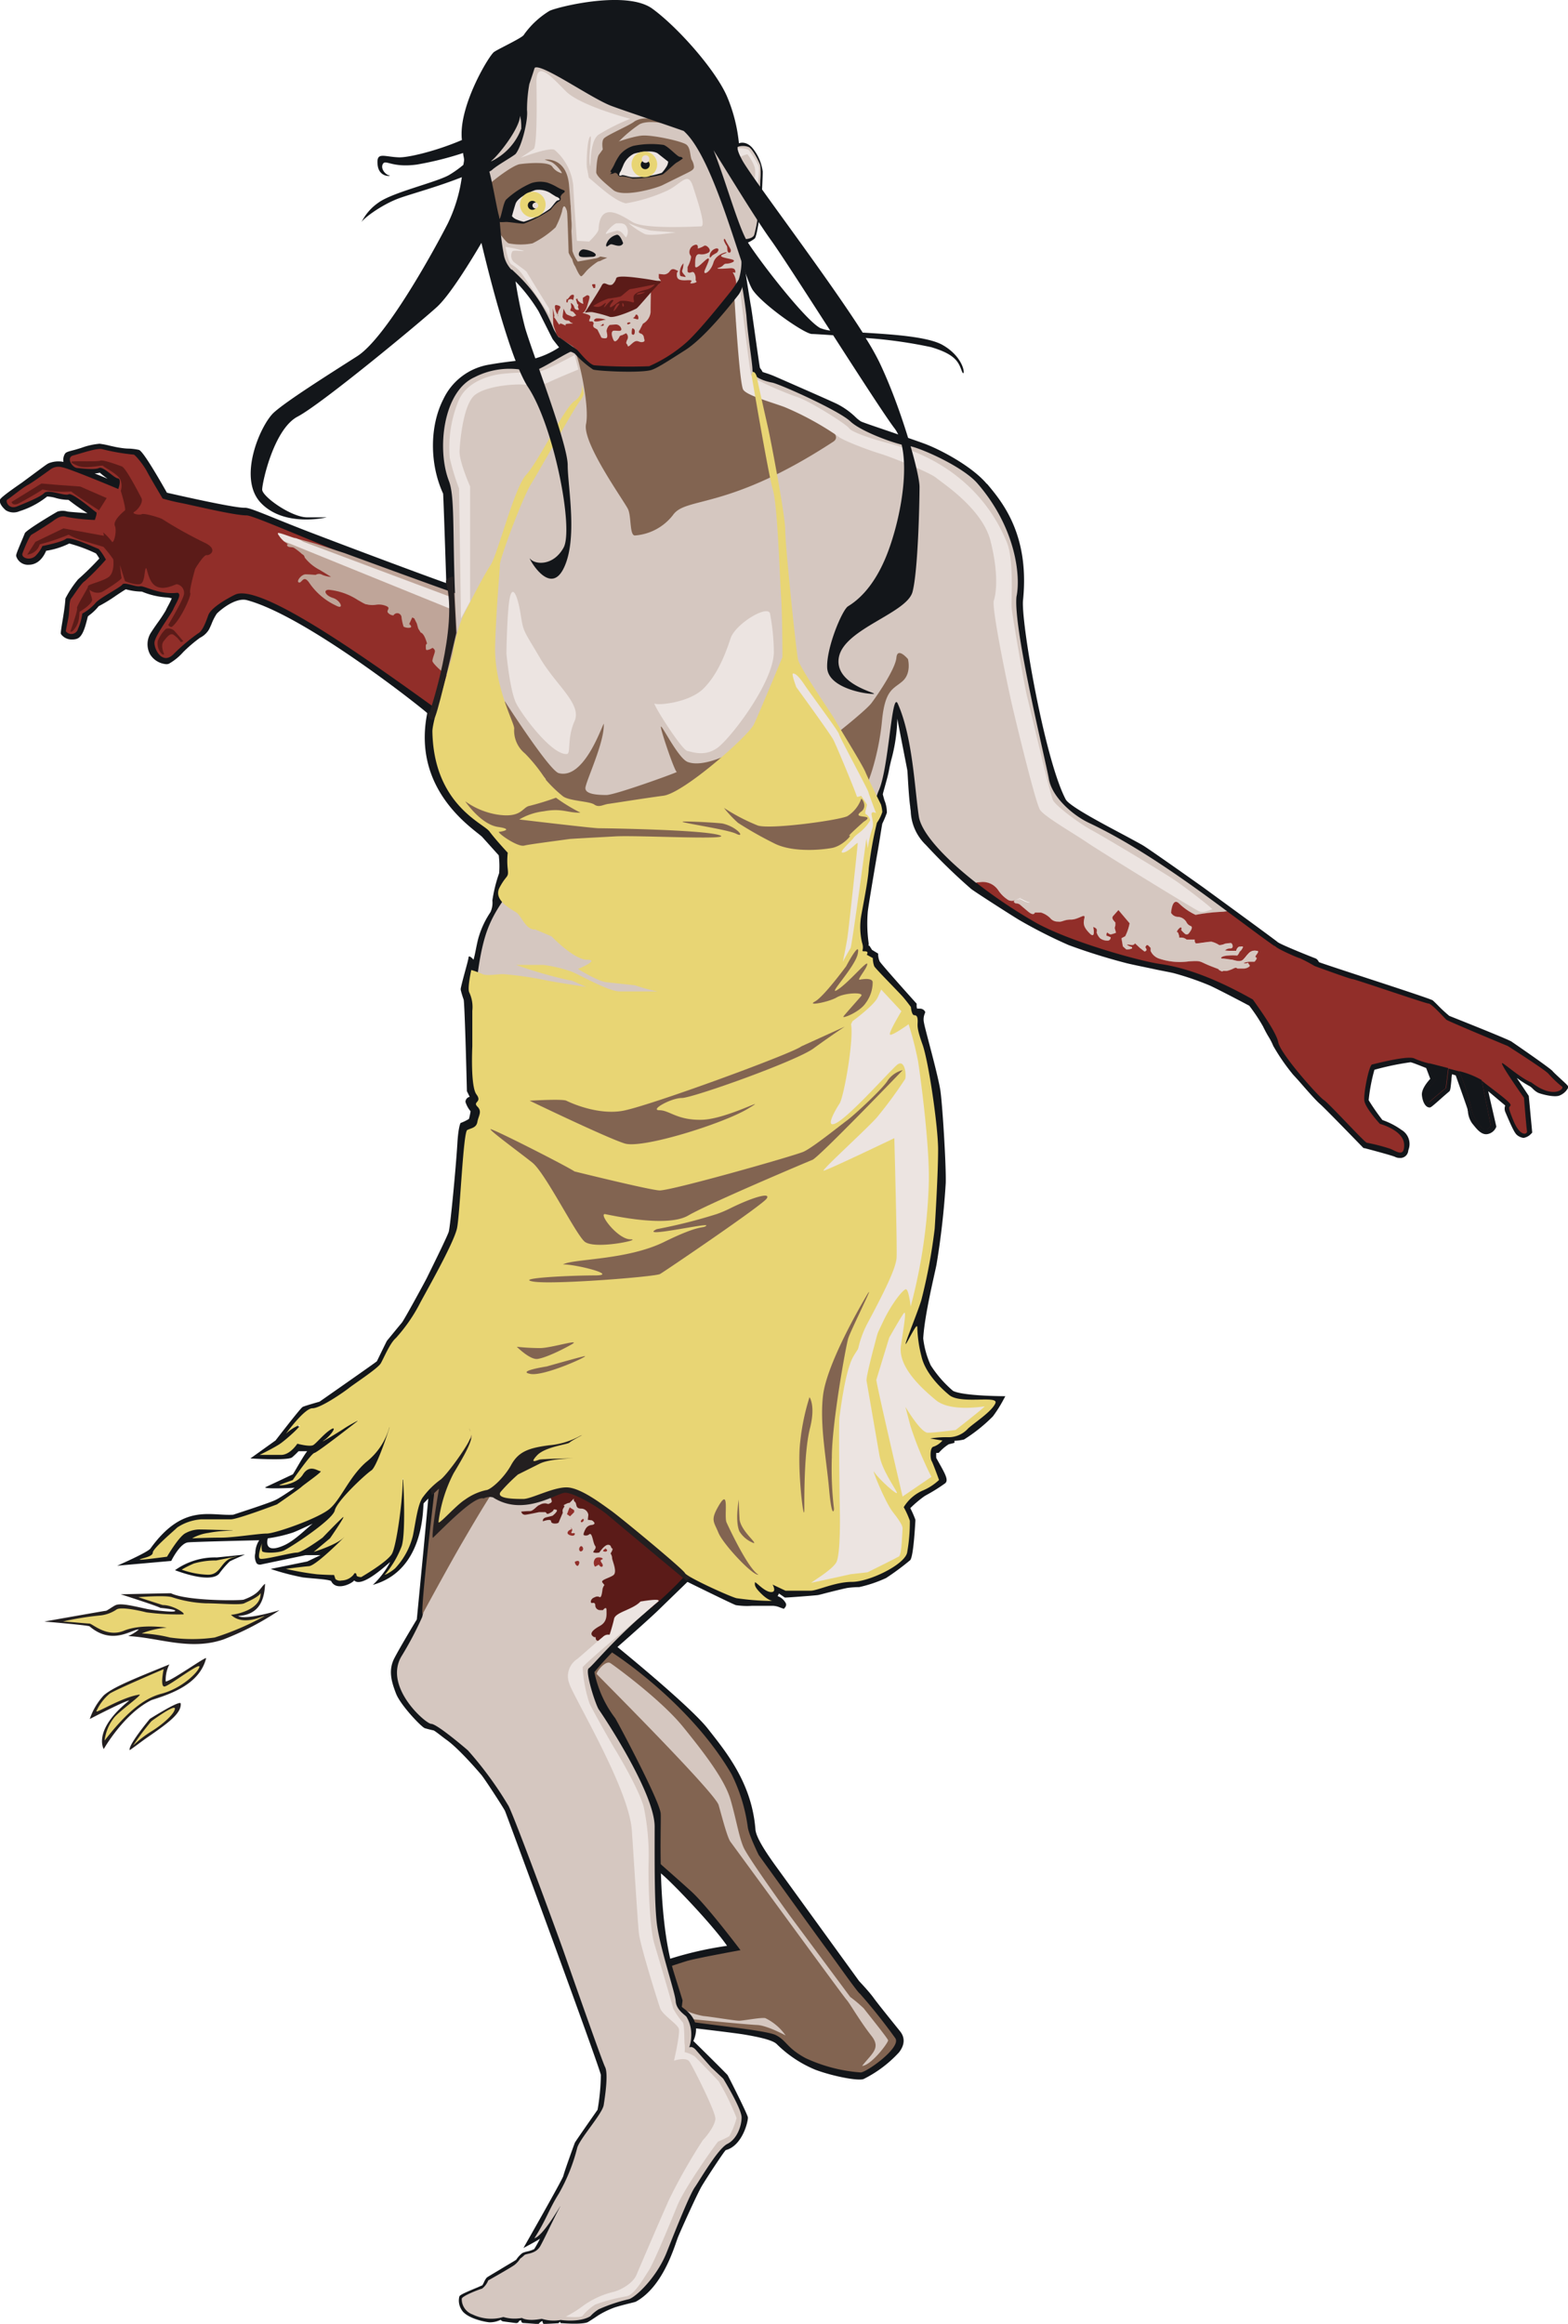 <svg data-name="Layer 1" xmlns="http://www.w3.org/2000/svg" viewBox="0 0 271.76 402.51"><title>zombee-shoot</title><path d="M39.8 270.46a16.75 16.75 0 0 0-1.8 2.09c-.46.58-2.12 1.46-7.67-.58a11.88 11.88 0 0 1 7.25-2.21l4.87-.5s-2.32.99-2.65 1.2zM155.88 351.69c-.19-.25-3.64-4.49-4.45-5.62s-2.53-2.93-2.53-2.93l-14.12-19.48c-1.5-2.06-3.72-5.19-3.85-6.78-.62-8.06-5.11-13.46-8.25-17.46s-16-14.42-16-14.42l-4.15 4.21s1.13 5.5 1.31 5.88 2.44 3.56 3.56 5.31 5.12 10.38 5.75 13.19.81 10.52.86 10.53c.69.06 9.33 9 12 12.91a61.36 61.36 0 0 0-10.43 2.42l2.5 11.58s9.15 1.06 11 1.38 4.82.86 5.57 1.67a20.84 20.84 0 0 0 6.63 4.4c3 1.13 7.46 2 8.4 1.62a21.08 21.08 0 0 0 6.12-4.6c1.68-2.14.27-3.56.08-3.81z" fill="#13161a"/><path d="M22.48 303.14c1.05-.72 2.14-1.58 3.07-2.22 3.57-2.46 5.93-4.18 5.77-5.86-.07-.68-5.35 2.66-5.35 2.66s-3.84 4.61-3.49 5.42zM29.35 288.29c-6.21 2.53-9.76 3.94-11.37 5.36a11.44 11.44 0 0 0-2.42 4.09s6.42-3.33 6.82-3.18c-6.42 5.15-4.4 8.39-4.4 8.39s3.49-6.16 8.29-8.49c3.28-1.06 8.28-2.68 9.45-7.22.25-.56-6.11 4-7 4a5.91 5.91 0 0 1 .63-2.95zM30.31 279.07c-.46.25-4.29-.27-4.71-.36-2.21-.46-4.5-1.08-5.5-.71-.44.16-1.54 1-1.75 1s-10.66 1.86-10.66 1.86 7.5.63 7.83.83c4 3.42 7.41.43 8.54.56a8.17 8.17 0 0 1-1.83 1.13c5.33.26 10.66 2.57 16.5.58a49.24 49.24 0 0 0 9.71-5.06s-5.92 1.79-7.17 1c3-.19 4.54-1.9 4.67-5.58-.87.63-.83 1.71-3.71 2.75-.5.18-9.77.27-12.61-1.11-.67 0-8.7.18-8.7.18s6.3 2 6.88 2.36c.96.09 2.96.32 2.51.57z" fill="#231f20"/><path d="M101.46 287.52c.37.06.92-3.11 2.33-2.64s15.65 9.73 23 22.42a29.31 29.31 0 0 1 2.8 9.08c.12 1.3 1.91 4.92 1.91 4.92s11.18 15.53 12 16.59 5.18 7.29 5.53 7.42a97.38 97.38 0 0 1 6.14 7.72c1.11 1.6-5 5.93-6 5.93a27.27 27.27 0 0 1-9.53-2.47c-3.3-1.77-3.3-3.06-5.18-4s-14.24-2-16.12-2.59-4.24-2.82-4.94-3.41-2.82.23-4.24.23a4.05 4.05 0 0 1-2.12-.47l-.24-1.53 3.18-2.12s7.53-2.47 9.06-2.94 9.3-1.88 9.3-1.88-5.77-7.65-8.47-10.12-7.65-6.71-8.71-7.88S98 293.64 98 293.64s2-6.36 3.46-6.12z" fill="#826451" data-name="BACK LEG"/><path d="M105.8 288.07c.88.58 8.81 6.38 12.56 11s7.25 9.19 8.25 12.63 1.44 6.38 2.25 8.25 8 11.81 8 11.81l10.5 14.13a23.74 23.74 0 0 1 2.37 2c.31.44 4.12 5.13 4.19 5.5s-2.87 4.31-4.5 4.44c1.74-2.21 3.28-3.08 1.63-5.19-2.08-2.65-3.76-5.65-4.33-6.27s-19.55-26.6-20.11-27.35-1.44-4.19-2.06-6.37-20.94-22.44-21.12-22.69 1.49-2.47 2.37-1.89zM136.16 352.55s-3.25-1.75-4.94-1.81-11.19-1-11.19-1l-1.68-1.74a13 13 0 0 0 3.56 1.19c1.44.13 5.44.81 6.19.81s3.87-.62 4.56-.44a9.21 9.21 0 0 1 3.5 2.99z" fill="#d5c7c0"/><path d="M126.1 359.41c-1.94-2-5.93-5.9-5.93-5.9 1.76-4-2-5.68-2-5.94l.13-1.08c-.4-1.33-1.25-4-1.58-5.08-2.94-10-2.08-25.2-2.21-27.29s-7.2-15.37-7.87-16.5a19.42 19.42 0 0 1-3.62-8 54 54 0 0 1 4.14-4.48c2-1.74 5.76-5.1 6.89-6.2s5.71-5.54 5.71-5.54l.24-.23-1.71-1-4.61 5c-.32.27-3.12 2.63-3.45 3s-5.83 5.9-6.39 6.42-2 2-2.11 2.12a3.1 3.1 0 0 0-.09 1.5 25.62 25.62 0 0 0 2 6c.19.29.51.83.89 1.46.6 1 1.35 2.26 1.92 3.11a116 116 0 0 1 5.68 11 18.1 18.1 0 0 1 1.05 5.62v.27c0 .46-.07 4-.17 6.93 0 1.21.24 6.65.34 7.29s.92 5.13 1 5.65c.09.36 1.2 4.58 1.43 5.12.11.25.35 1.21.57 2.06s.39 1.53.51 1.88.12.4.17.57a3.09 3.09 0 0 0 .54 1.21c.11.14.27.3.44.48a7.08 7.08 0 0 1 1.2 1.52c.41.77 0 3.38-.1 3.76a.64.64 0 0 0 0 .6.5.5 0 0 0 .44.2h.12a5.71 5.71 0 0 1 1.51 1.25c.46.5 3.78 3.95 4 4.17s2.66 5.26 3 6.21c.12.33.07 1.26-1.52 3.7a1.82 1.82 0 0 1-1 .74 2.16 2.16 0 0 0-.68.38 37.84 37.84 0 0 0-3.09 4.18l-.24.41c-.76 1.28-2.54 4.26-3.06 5.5l-.53 1.23c-.7 1.61-1.75 4-2.27 5.49a28.48 28.48 0 0 1-2.93 5.65 19 19 0 0 1-3.69 3.77 15.39 15.39 0 0 1-2.64.89c-.84.24-1.72.49-2.27.71l-.76.29a1.53 1.53 0 0 0-.77.42 7.12 7.12 0 0 1-1.39 1.15 3.58 3.58 0 0 1-1.84.34c-.49 0-1 0-1.3-.06a2 2 0 0 1-.76-.1.46.46 0 0 0-.23-.07h-.17a14.43 14.43 0 0 1-1.92.12h-.28a1.35 1.35 0 0 1-.49-.17.85.85 0 0 0-.39-.13h-.16a10.41 10.41 0 0 1-2.56.15 1 1 0 0 1-.49-.22.43.43 0 0 0-.53 0 4.51 4.51 0 0 1-1.28.1h-.89a2.22 2.22 0 0 1-.8-.14l-.11-.11H87a11.4 11.4 0 0 1-1.83.36 7.07 7.07 0 0 1-4-1.43 3.46 3.46 0 0 1-.76-1.61l1-.43a13.48 13.48 0 0 0 2.72-1.3c.08-.1.25-.36.43-.63s.41-.62.45-.67.59-.37 1.14-.72a35.45 35.45 0 0 0 4-2.65 4.72 4.72 0 0 1 1.1-1 4.13 4.13 0 0 1 .68-.21 4.17 4.17 0 0 0 1-.34 5 5 0 0 0 1.64-2.15c.49-1.15 2.81-5.86 2.83-5.9l-.53-.11c-.92 1.33-2.67 3.86-3.15 4.46.57-1 1.33-2.23 1.62-2.88s1.07-2.07 1.78-3.38c.61-1.12 1.18-2.18 1.39-2.62s.75-2 1.21-3.35c.34-1 .66-1.94.83-2.37S102 369.47 103 368s1.6-2.37 1.73-2.67a14.44 14.44 0 0 0 .6-3.46 25.21 25.21 0 0 0 0-3.61c-.13-.6-1.61-4.34-1.67-4.49l-5.38-15.08-4.54-12.42c0-.12-4.59-11.94-5.17-13.3a37.35 37.35 0 0 0-3-4.78l-1.06-1.56c-1.37-2-4.89-5.14-6.34-6.38a14.29 14.29 0 0 0-3-1.93 8.07 8.07 0 0 1-2.37-1.6 19.78 19.78 0 0 1-3.53-5.72 5.66 5.66 0 0 1 .69-4c.37-.74 4.15-7.69 4.19-7.76v-.1c0-.08.52-7.71.56-9.24S76 257.28 76 257.16l.06-.57-1.67 1.25-.95 10.24-1.2 12.42c-.35.57-2.93 4.85-3.9 6.73-1.08 2.1-.48 4.09.3 6.11s4.44 5.84 5 6 1.25.33 1.48.37 1.68 1.23 2.21 1.6c2.19 1.52 5.83 5.79 6 6 .38.33 3.95 5.83 4.19 6.35s16.59 44.86 16.62 45.76a38 38 0 0 1-.57 6c-.07.11-3.82 5.45-3.93 5.7s-1.83 5-2 5.75c-.12.58-6.92 12.5-6.92 12.5s2.5-1.32 2.87-1.62a20.07 20.07 0 0 1-1 1.8 4.65 4.65 0 0 1-1.21.42 4 4 0 0 0-.86.28 4.9 4.9 0 0 0-1 1.07l-.07.09c-.14.12-1.67 1-2.79 1.69-1.51.9-2.19 1.3-2.29 1.39a2.89 2.89 0 0 0-.48.79 5.34 5.34 0 0 1-.3.56c-.07 0-.4.17-.82.35-2.81 1.16-3.12 1.38-3.17 1.63a2.89 2.89 0 0 0 .38 2.21c.64 1.22 3.12 2 4.8 2.21a4.27 4.27 0 0 0 2-.44.65.65 0 0 0 .42.28s2.14.29 2.24.29c.6 0 .31-.43.85-.48.11.17 0 .36.33.46.07 0 2.6.19 2.73.19A1.56 1.56 0 0 1 94 402a1 1 0 0 0 .19.52c.32 0 2.07-.08 2.62-.13 0 0 .24-.28.26-.27s0 .27.18.27 3.39.27 4.54-.14c.15-.05 1.71-1.08 1.83-1.17a15.2 15.2 0 0 1 2.92-1.42c1.79-.56 3.4-.87 3.67-1 4.86-2.69 6.75-9.85 7.33-11.25s3.3-7.43 4.08-8.75 3.85-6 4.17-6.25c2.93-.77 3.91-5.12 3.83-5.67s-2.74-5.85-3.52-7.33z" fill="#13161a"/><path d="M270.51 186.89c-.52-.48-1.3-1.2-1.43-1.38s-1.66-1.34-5.93-4.29l-1.16-.8c-.4-.34-10.79-4.46-10.8-4.46a24.65 24.65 0 0 1-2.06-1.91c-.39-.39-.71-.7-.83-.79s-1.5-.62-10.85-3.67c-3.82-1.25-8.12-2.66-8.83-2.93l-.1-.14a1.09 1.09 0 0 0-.52-.52c-.66-.24-6.09-2.41-6.58-2.84s-11.49-8.44-12.73-9.35c-.37-.27-9.19-6.52-10.56-7.36-.34-.21-1.22-.68-2.43-1.34-3.3-1.78-10.35-5.38-11-6.66-3.69-7-7.85-31.23-7.38-34.61 1.12-11.28-3.66-16.94-6.22-20l-.1-.06c-2.47-2.93-7.79-5.82-10.77-6.93-1.24-.46-3.51-1.23-5.71-2-2.44-.83-5-1.69-5.33-1.87a6.07 6.07 0 0 1-.94-.76 13.09 13.09 0 0 0-3.25-2.29c-1.45-.68-5.2-2.32-7.93-3.52l-2.67-1.17a16.91 16.91 0 0 0-1.84-.68l-.39-.13a3.56 3.56 0 0 0-.46-.71c-.13-.65-.58-3.9-.92-6.31s-.58-4.08-.63-4.32c-.1-.45-.75-4.64-1-6.22h-1l-.29 2.26.74 4.5c0 .37.16 1.34.31 2.54.31 2.53.79 6.36.81 7.09a6.53 6.53 0 0 0 .16 1.46l.13.31h.28v.06a1.52 1.52 0 0 0 .92.92c.92.27 2.48.75 2.75.88l1.62.75c2.61 1.19 7.45 3.42 8.74 4.12a16.53 16.53 0 0 1 3.36 2.47 24.51 24.51 0 0 0 5.11 2.32l.54.17c2 .6 7.13 2.19 8.52 2.85 2.41 1.14 6.67 3.41 8.12 5.81.43.72.84 1.36 1.22 2a32.84 32.84 0 0 1 2.75 5 23.66 23.66 0 0 1 1.47 10.91 26.54 26.54 0 0 0 .24 4.29c.25 2 1.57 9.38 1.63 9.71l1.71 7.9c.19 1.06 1.91 10.41 2.59 11.6.06.12 1.49 2.87 2.91 3.85s9.55 5.79 11.95 7.19c2.66 1.55 15 10 15.56 10.51.25.25 1.32 1 3 2.28 1.16.84 2.74 2 2.91 2.16l.11.1a32.91 32.91 0 0 0 4.71 3l2.59.92a11.5 11.5 0 0 1 2 .86c.12.19.32.5 20 6.94l2.5 2.58 11.13 4.51 6.5 4.7 2.4 1.95a1.06 1.06 0 0 1-.44.25 7.72 7.72 0 0 1-2.85-.81l-.76-.68s-2.57-1.63-3.51-2.19-1.81-1.14-1.81-1.14l-.72.65 1.87 3.54 1.87 2.44.49 5.42a.8.8 0 0 1-.34-.37 17.13 17.13 0 0 1-1.64-3.32.78.78 0 0 1 .2-.32l.51-.38-7-5.75 1.94 9.26a.21.21 0 0 1-.42 0 8.58 8.58 0 0 1-1.57-2.61c-.13-.44-2.23-6.81-2.32-7.08l-.09-.28-3.07-.6-.25 3.63-2.08 1.79a1 1 0 0 1 .21-.69c.69-.95 1.23-1.83 1.25-1.87l.13-.21-1.31-3.23-2.53-.9c-.43-.12-1-.31-1-.31h-.12l-7.46 1.26-.07.33a64.39 64.39 0 0 0-1.26 6.6c.07.59 1.69 2.62 3 4.23l.08.09h.11a12.67 12.67 0 0 1 2.84 1.54c.13.15.28.29.43.44a1.32 1.32 0 0 1 .64 1 2.08 2.08 0 0 1-.4.69 5.51 5.51 0 0 0-1.79-.61c-1-.16-3-.54-3.55-.66-.8-.85-5.43-5.76-6.19-6.47s-3.82-4-5.2-5.64a38.11 38.11 0 0 1-3.72-5c-.12-.64-2.39-6-4.58-7.7s-10.21-5.19-12.11-5.57h-.2c-6.79-1.36-11.12-2.33-12.87-2.88-2.92-.93-14.5-5.84-17.55-8-3.47-2.45-13.16-10.32-14.45-13.53s-1.34-9.38-1.35-9.53c-.18-1.05-1.84-10.32-2.93-11.68a1.32 1.32 0 0 0-1-.58c-1 0-1.37 1.37-1.48 1.79v.16a34.27 34.27 0 0 1 0 4.54c-.18 1.82-1.81 9.06-2 9.62a8.3 8.3 0 0 0-.33.94v.19l.09.17a16.73 16.73 0 0 1 .94 2 10.87 10.87 0 0 1-.82 1.78l-.05.15c0 .23-1.07 5.72-1.32 7.52-.16 1.15-.49 3.28-.8 5.21-.17 1.11-.34 2.16-.45 2.91a22 22 0 0 0 .09 5.81 1.27 1.27 0 0 1 .07.56 1.75 1.75 0 0 0 0 .77l.09.38h.77v.18l.27.19.77.55v.17a3.78 3.78 0 0 0 .34 1.1c.19.36 1.62 2 4.54 5.25l1.67 1.85a2.42 2.42 0 0 1 .06.33c.09.56.19 1.26.79 1.33h.21a9 9 0 0 0 .11 2l.09.33a100.36 100.36 0 0 1 2.53 11.4 87.94 87.94 0 0 1 .75 13.84 98.2 98.2 0 0 1-1.45 15.29c-.71 3.54-2.71 9.83-3.46 12.19l-.47 1.46.9.41c.38-.63.8-1.31 1.13-1.84v.59a23.84 23.84 0 0 0 1.57 5.54c.45.74 3.16 4.14 4.36 4.76 1 .51 3.87.67 6.28.76h.14c.35 0 .61 0 .8.06a3.34 3.34 0 0 1-.55.71 44.59 44.59 0 0 1-4.56 3.83 13.24 13.24 0 0 1-4.12.64 8.56 8.56 0 0 0-1.66.31v1l1.2.24-.11.07h-.19a.8.8 0 0 0-.74.36 4.51 4.51 0 0 0-.22 2.69c.2.68.91 2.4 1.21 3.13a10.72 10.72 0 0 1-2 1.43c-.56.26-3.93 2.67-4.07 3.21-.06.25 0 .42.7 1.78.16.32.38.75.45.91 0 .78-.3 5.21-.46 5.66a29.27 29.27 0 0 1-4 2.84 15.29 15.29 0 0 1-3.74 1.31h-.69a8.17 8.17 0 0 0-1.49.15c-1.39.25-4.39 1-5.33 1.26-.52.14-3.3.26-5 .31l-3.5-1.94.43 1.23c.08.23.16.47.21.66a2.89 2.89 0 0 1-1.2-.61 6.66 6.66 0 0 1-1-1l-.36-.57-.44.51a1.62 1.62 0 0 0 0 2.1 9.7 9.7 0 0 0 1.29 1.24c-3.26 0-3.79-.24-3.83-.26-.66-.42-7.69-3.77-8.78-4.29l-5.92-5.3c-1-.84-10.08-8.24-12-8.88l-.54-.18a9.24 9.24 0 0 0-3-.68 5.12 5.12 0 0 0-1.78.33c-.5.18-1 .38-1.5.58a11.72 11.72 0 0 1-3.16 1 18.07 18.07 0 0 1-4-.33 2.7 2.7 0 0 1 .43-.47c.64-.6 2-1.88 2.21-2.13a27 27 0 0 1 4.16-2c1.29-.36 4.28-.82 4.31-.82l-.05-1s-2.8-.13-3.7 0a10.11 10.11 0 0 0-1.18.19 1.1 1.1 0 0 1 .52-.37c.51-.18 1.52-.46 2.41-.71a16.1 16.1 0 0 0 2.17-.67c.29-.17 2.42-1.51 2.42-1.51l-.47-.88a30.21 30.21 0 0 1-2.89 1.14c-.17 0-.59.09-1.13.16-2.32.28-4.67.61-5.65 1.24a9.56 9.56 0 0 0-3 3.26 12.55 12.55 0 0 1-2.36 2.75 2.65 2.65 0 0 1-1.69.84 8 8 0 0 0-3.19 1.55c-.83.61-2.51 2.05-3.59 3a22.54 22.54 0 0 1 .93-3.84 33.37 33.37 0 0 1 2.1-4.24 28.3 28.3 0 0 0 1.87-3.67c.21-.63.54-1.94.55-2l-.93-.34a32.62 32.62 0 0 1-1.88 3.31l-.23.34c-.83 1.21-2.54 3.71-3.29 4.17a13.81 13.81 0 0 0-3.47 3.54 36.29 36.29 0 0 0-1.37 5.49c-.13.64-.24 1.16-.3 1.42a12.13 12.13 0 0 1-1.6 3.47l-.11.16.06-.12c.15-.32.29-.57.41-.79a5.07 5.07 0 0 0 .76-2.69 66.23 66.23 0 0 0 .12-6.86c-.12-1.38-.12-3.23-.12-3.25h-1s-.29 4.69-.58 6.14c-.07.39-.17 1-.28 1.63a28.29 28.29 0 0 1-1 4.85 16.14 16.14 0 0 1-3.18 2.53l-1 .66-.67.46a1.21 1.21 0 0 1-.3-.06.73.73 0 0 0-.73-.66h-.22a1.05 1.05 0 0 0-.62.45 1.34 1.34 0 0 1-.3.3 5.51 5.51 0 0 1-1.87.51 1.25 1.25 0 0 1-.27-.45l-.11-.3h-.32s-2.37-.17-3.66-.29l-.77-.11a3.37 3.37 0 0 0 .62-.19 28.5 28.5 0 0 0 4.92-4 8.23 8.23 0 0 0 .92-1.18l-.73-.65a15 15 0 0 1-1.91 1.17 5 5 0 0 0 .39-.39c.52-.6 2.09-3.39 2.26-3.71l-.77-.62-2.29 2a48.52 48.52 0 0 1-5.08 3.75 4.14 4.14 0 0 1-1.19.23h-.23.07c.07 0 6.88-4.61 7.55-5.59a4.55 4.55 0 0 0 .5-1.07 3 3 0 0 1 .54-1c.16-.17.42-.47.73-.83a34.84 34.84 0 0 1 2.85-3c.58-.5 1.09-.88 1.51-1.19a3.88 3.88 0 0 0 .87-.75 11.87 11.87 0 0 0 .61-1.34c.24-.57.53-1.26.84-1.94a39 39 0 0 0 1.47-4.4l-.95-.31a21.75 21.75 0 0 1-1.8 3.82 15.18 15.18 0 0 1-1.35 1.3 18.67 18.67 0 0 0-2.83 2.96c-.36.54-.8 1.24-1.25 1.95a31.34 31.34 0 0 1-2.11 3.05 18.3 18.3 0 0 1-5.71 3.29 25.32 25.32 0 0 1-8 1.93l-.94.09c-2 .2-3.66.37-4.93.48l2.23-.25v-1a28.43 28.43 0 0 0-4.9-.21c-1.8.16-4 .71-4.82 1.78-.52.69-1.67 2.33-2.05 2.88l-1.74.23.15-.22a1.66 1.66 0 0 1 .3-.51c.39-.42 2.87-2.83 3.44-3.28a9.69 9.69 0 0 1 3.94-1.56h5.12a4.16 4.16 0 0 0 .8 0c.3-.07 6.74-2.14 7.66-2.61a50.74 50.74 0 0 0 4.19-3l.88-.66c1.12-.83 2.63-2.09 2.69-2.14l.48-.41-.5-.38a3.73 3.73 0 0 0-.83-.4 3.17 3.17 0 0 0-2.07 0c.16-.21.31-.4.44-.56.64-.77 1.09-1.25 1.25-1.41l.56-.24 6.9-5.32-.55-.83c-.1.06-2.23 1.23-3.44 2l.29-1.07-.9.33a4.87 4.87 0 0 0-1.79 1.22 8.78 8.78 0 0 1-1.81 1.78 2.88 2.88 0 0 1-1.36-.06c-.72-.12-1.07-.2-1.08-.21l-.31-.07-.2.25a7.48 7.48 0 0 1-1.26 1.28 2.83 2.83 0 0 1-1.79.5h-1.16l1.13-.62a29.25 29.25 0 0 0 3.82-3 .57.57 0 0 0 .17-.65l-.19-.33h-.23c1.15-1.21 2.2-2.25 2.39-2.37s.3-.07.49-.11a5.87 5.87 0 0 0 1.25-.35c.65-.29 5.74-3.64 6.29-4.06l1-.76a37.6 37.6 0 0 0 3.39-2.64c.14-.18.52-.92 1.37-2.6.32-.63.59-1.17.66-1.29a11.19 11.19 0 0 1 .84-.94c.34-.37.76-.8 1.2-1.3a56 56 0 0 0 3.76-6.33c.49-.73 4.84-7.18 5.12-7.68s1.39-4 1.46-4.28.25-1.86.61-5c.08-.73.14-1.26.15-1.34s.1-.91.21-2c.19-1.85.47-4.65.54-5.18.14-.93.27-1.64.34-1.86l.49-.46.87-.82a1.93 1.93 0 0 0 .22-1.41 4.54 4.54 0 0 1 0-.59v-.22c.16-.79.24-1.18.27-1.39s.47-.3.71-.43a.87.87 0 0 0 .75.65c1.12 0 1.15-2.76 1.15-3.08a4.84 4.84 0 0 0-.18-1.43 1.08 1.08 0 0 0-1-.89 2.05 2.05 0 0 0-1.47 1l-.16-.26a.68.68 0 0 0-.52-.33 13.85 13.85 0 0 1 .43-1.93 8.94 8.94 0 0 0 .42-2.06 22.86 22.86 0 0 0-.42-3 12.32 12.32 0 0 1-.34-3.46 19.91 19.91 0 0 0-.41-3.69c0-.31-.08-.54-.09-.61a2.23 2.23 0 0 0-.15-.54 2.09 2.09 0 0 1-.18-.8v-1.69h1.31l-.07-.56a22.61 22.61 0 0 1-.05-5.1 24.46 24.46 0 0 1 2.52-6.06c.34-.52.77-1.14.77-1.14l.19-.27-.12-.38a6.79 6.79 0 0 0-.58-.78 1.67 1.67 0 0 1 .09-1.09c.07-.15.52-.82.82-1.27a4.76 4.76 0 0 0 .76-1.25 4.11 4.11 0 0 0 0-.78v-1.44l.91-.24c2.53-.64 2.86-.75 2.86-1.25v-.42l-.37-.1a28.27 28.27 0 0 0-3.53-.23l-3.53-4h-.11a4.45 4.45 0 0 1-.83-.47c-.52-.37-4.72-4.12-5.1-4.66a48 48 0 0 1-2.49-5.48 32.17 32.17 0 0 1-.89-5 31 31 0 0 1 .88-5c.05-.1.13-.35.79-2.72.47-1.68 1.06-3.77 1.23-4.24.32-.9 1.23-5.13 1.27-5.31v-.06l-.22-5.25-.39-12.31c0-.28-.28-6.81-.38-7.52-.06-.46-.26-1.23-.54-2.3-.17-.63-.36-1.37-.56-2.18-.51-2.07-.13-5.77.35-8.32a10.39 10.39 0 0 1 2.28-4.73l.19-.25c.55-.73 1.75-1 4.37-1.47l1.56-.31a32.34 32.34 0 0 1 4.89-.64h.15a20.34 20.34 0 0 0 4.83-1.79c.36-.23 1-.55 1.62-.87 1.58-.8 1.87-1 2-1.3l.05-.24-.12-.19a12.83 12.83 0 0 0-1.25-1.22c-.54-.5-1.34-1.25-1.43-1.36s-.76-1.44-.94-1.87-1-1.88-2.83-5l-.14-.24a46.1 46.1 0 0 0-3.83-4.2l-.54-.54-.28.71a1.34 1.34 0 0 0 .14 1.31l.21.22a29.34 29.34 0 0 1 4.37 5.56c.06.11.6 1.18 1.15 2.28 1.2 2.38 1.27 2.51 1.3 2.56s.62.8 1.11 1.42a14.86 14.86 0 0 1-5 2.13h-.18a70.26 70.26 0 0 0-7.13.89 10.68 10.68 0 0 0-7.73 5.91c-2.41 4.67-2.43 11.25-.06 16.4.08 1.14.4 10.92.55 15.5-2.87-1-14.2-5.21-23.3-8.69-2.31-.88-4.44-1.74-6.22-2.46-3.26-1.32-4.73-1.9-5.33-1.9h-.14c-2 0-11.85-2.25-13.43-2.61-4.06-7.17-4.67-7.36-4.87-7.42a9.8 9.8 0 0 0-1.74-.22c-.58 0-1.17-.09-1.68-.17s-1.07-.21-1.61-.33a14.82 14.82 0 0 0-1.76-.34 12.1 12.1 0 0 0-3.22.73l-.9.27-.33.09c-1.07.27-1.41.39-1.57.66A2 2 0 0 0 11 80a4.6 4.6 0 0 0-2.26.13c-.44.14-.47.16-2.06 1.33L3.79 83.6C.2 86.07.1 86.37 0 86.54c-.19.69.57 1.46 1 1.84a2.56 2.56 0 0 0 2.36.17A14.62 14.62 0 0 0 8.17 86a6.13 6.13 0 0 1 1.48.25 8.26 8.26 0 0 0 2.22.33 37 37 0 0 0 3.29 2.31c-1.53-.11-3.23-.24-3.47-.29a3 3 0 0 0-1.7 0c-.05 0-5.59 3.26-5.7 3.79L4 93.1c-1.2 2.83-1.23 3-1.19 3.24A2.12 2.12 0 0 0 5 97.82c.75 0 2.1-.32 3-2.42a13.86 13.86 0 0 0 4-1.26 26.62 26.62 0 0 1 4.64 1.72 6.76 6.76 0 0 1 .57.88 48.5 48.5 0 0 1-3.67 3.6 17.69 17.69 0 0 0-2.21 3.34v.1c-.07 1.18-.31 2.62-.5 3.78-.14.84-.26 1.57-.29 2.05v.16l.08.13a2.29 2.29 0 0 0 1.95.86 2.15 2.15 0 0 0 .86-.16c.85-.39 1.27-1.76 1.65-3.25.06-.22.12-.48.16-.6l.29-.23A8.7 8.7 0 0 0 17.1 105a25.84 25.84 0 0 0 3-1.83c.64-.43 1.42-.94 1.71-1.1a10.89 10.89 0 0 0 2.78.4 13.37 13.37 0 0 0 4.18 1c.36 0 .78.1 1 .16-.14.37-.47 1-.65 1.33s-.31.59-.38.76a27.14 27.14 0 0 1-1.5 2.26c-.37.53-.74 1.06-1 1.48a3.7 3.7 0 0 0-.24 3.86 3.63 3.63 0 0 0 2.81 1.72 1.26 1.26 0 0 0 .47-.08 9.68 9.68 0 0 0 2.46-2 24.67 24.67 0 0 1 2.93-2.5 3.73 3.73 0 0 0 1.57-1.46c.09-.17.23-.49.4-.87a9.09 9.09 0 0 1 .94-1.85c.83-.83 2.87-2.41 4.6-2.41a2.43 2.43 0 0 1 .62.08c10 2.68 29.39 17.93 31.25 19.56-2.68 13.33 7.9 19.95 9.5 21.43l2.89 3.21a15.33 15.33 0 0 1 .07 3.08 25.67 25.67 0 0 0-1.17 4.7v.07a3.82 3.82 0 0 1-.34 2 15.62 15.62 0 0 0-1.94 4c-.42 1.22-.71 3.42-1 4.23-.24-.32-.84-.85-.86-.37s-1 3.67-1.35 5.37v.22a16.48 16.48 0 0 0 .51 1.69c.15.67.42 9.81.56 15.78v.08l.05.1c.15.29.32.64.43.88a.92.92 0 0 0-.73.87 4.73 4.73 0 0 0 .89 1.63 12.86 12.86 0 0 1-.28 1.32 7.85 7.85 0 0 1-1.46.71s-.38.62-.55 3.53c-.26 4.35-1.24 14.52-1.5 15.32s-2.4 5.16-3.31 7l-.49 1c-.19.4-3.92 7.27-4.34 7.76s-2.47 3-2.55 3.09-1.7 3.46-1.76 3.57-9.94 7-9.94 7-2.67.75-2.94.92c-.42.26-4.68 5.79-4.68 5.79l-4.36 3.12s6.51.42 7.23-.19a14.84 14.84 0 0 0 1.11-1.06h1.5c-.73.92-2.13 3.49-2.48 4l-4.81 2.26c0 .32 4.75.1 5.13.07-1.1.78-3 2-3.31 2.1-.92.49-6.35 2.23-7.35 2.57-4 .25-8.67-2-14.33 5.83-.42.67-5.78 3-5.78 3l9.37-.83s1.51-3.11 2.94-3.21c.33-.09 12.31-.37 12.31-.37a4.15 4.15 0 0 0-.68 2.22 2.4 2.4 0 0 0 .23 1.78.73.73 0 0 0 .52.22h.14l7.84-1.64h2.57l-2.3 1.1-6.34 1.29a42.91 42.91 0 0 0 5.6 1.47c1.53.19 4.33.31 4.88.62.82 1.77 3.51.52 4-.1 1.37 1.41 5.93-3 6.23-3.18a14.86 14.86 0 0 1-3 3.95c9.23-2.59 8.6-13.79 8.82-14.14a37.46 37.46 0 0 1 3.12-2.92l.08-.07a8.81 8.81 0 0 0-.49 1.36 47.39 47.39 0 0 0-.92 5.84v1.22l1 .13a5.21 5.21 0 0 1 1.1-1.94 39.86 39.86 0 0 1 4.3-3.65 10.34 10.34 0 0 1 2.74-1.34 3.79 3.79 0 0 0 1.28-.5 1.21 1.21 0 0 0 .08 1.06 2 2 0 0 0 1.62.75h.25c.94.09 2.52.23 3.42.23a3.12 3.12 0 0 0 .63 0 14.75 14.75 0 0 0 1.57-.59 21.94 21.94 0 0 1 3.35-1.18 5.07 5.07 0 0 1 .59 0 8.21 8.21 0 0 1 3.59.68l7.88 5.79 6.66 5.54 2.84 2.69.12.08c1.45.71 8.69 4.28 9.29 4.47a12.89 12.89 0 0 0 2.74.12H134.05a3.6 3.6 0 0 1 1.13.28l.36.13.33.11.22-.28a.72.72 0 0 0 .14-.61 2.59 2.59 0 0 0-1.47-1.32 1 1 0 0 0 .16-.27 1.26 1.26 0 0 0 .08-.18l.87.6.14.1h.18c.51 0 5-.35 5.45-.41.19 0 .87-.2 2.06-.5s2.83-.7 3.18-.75a15.54 15.54 0 0 1 1.71-.14H148.89a22.48 22.48 0 0 0 4.69-1.58 45.09 45.09 0 0 0 4.17-3.09c.46-.52.74-4 .9-6.8V263.22a16.9 16.9 0 0 0-.88-2 19.69 19.69 0 0 1 2.45-2.07l.34-.2a29.54 29.54 0 0 0 3.27-2.05c.54-.5.11-1.41-1-3.37-.23-.42-.53-.94-.56-1a6.63 6.63 0 0 1 0-.88h.41l.16-.16a7.81 7.81 0 0 1 1.58-1.33l1-.25v-.36a8 8 0 0 0 1.66-.22 27.9 27.9 0 0 0 5-4 22.12 22.12 0 0 0 1.78-2.8l.38-.7s-7.25 0-9.06-.92a19.93 19.93 0 0 1-3.87-4.43 15.45 15.45 0 0 1-1.3-4.65c.23-4.09 1.94-10.95 2.3-12.79a136.38 136.38 0 0 0 1.6-14.11c.09-2.93-.54-13.22-.91-15.93-.24-1.68-1.25-5.57-2-8.41-.42-1.62-.79-3-.85-3.41a2.57 2.57 0 0 1 .12-1.6l.1-.28-.13-.22a1 1 0 0 0-.9-.37 1.13 1.13 0 0 0-.39 0 1.87 1.87 0 0 1-.08-.67v-.2l-.14-.15c-2.28-2.53-6-6.72-6.27-7.17a3.2 3.2 0 0 1-.26-1.08v-.27l-1.06-.64-.46-.73h-.15a1.69 1.69 0 0 0 0-.6 24.54 24.54 0 0 1-.12-5.39c.24-1.82 1.51-9.27 1.78-10.76.09-.53.21-1.27.33-2 .16-1 .36-2.25.4-2.4a17.2 17.2 0 0 0 .79-1.88 5.63 5.63 0 0 0-.43-2.18c-.11-.39-.26-.93-.27-1s.18-.74.33-1.27c.27-1 .61-2.15.75-3 .06-.37.2-.94.36-1.63a29.6 29.6 0 0 0 1.07-7.21c.21 1.12.66 3.43 1.07 5.52.33 1.7.65 3.3.67 3.47s.05.66.09 1.36c.09 1.54.24 3.88.41 4.9 0 .26.07.53.09.83a8.5 8.5 0 0 0 2.63 5.8 99.33 99.33 0 0 0 7.85 7.62c.88.66 6.92 4.53 8.32 5.37a85.86 85.86 0 0 0 8.58 4.35 104.45 104.45 0 0 0 10.1 3.15c1.43.34 3.14.67 4.66 1s2.75.53 3.49.72a49.71 49.71 0 0 1 6.2 2.13c1.56.71 6.12 3.11 6.84 3.5a30 30 0 0 1 2.38 3.58c.28.57.63 1.25 1 1.85s.71 1.34.76 1.5a35.46 35.46 0 0 0 3.45 5l.89.97c1.28 1.46 3 3.46 3.79 4.13.94.82 7.37 7.47 7.44 7.53l.1.1h.14c1.87.49 5 1.34 5.34 1.53a1.7 1.7 0 0 0 .75.17 1.37 1.37 0 0 0 1.5-1.15 2 2 0 0 1 .07-.31 2.83 2.83 0 0 0-1.24-3.4 12.71 12.71 0 0 0-3.29-1.7 38.26 38.26 0 0 1-2.39-3.44 30.68 30.68 0 0 1 1-5.27 48.2 48.2 0 0 1 6.24-1.3c.22 0 1.52.52 2.73 1l.71 1.87c-.51.55-1.54 1.79-1.45 2.82s.56 2.14 1.33 2.14c.2 0 .26 0 2.42-1.93l.88-.76c.29-.17.32-.4.49-2.12 0-.3.06-.67.1-.95l.64.21c.79 2.22 2 5.62 2.06 5.89 0 .07 0 .18.05.31a4.17 4.17 0 0 0 .74 2.11l.28.34c.59.73 1.36 1.66 2.33 1.52a2 2 0 0 0 1.52-1.16l.06-.14-1.41-6.14 2.95 2.48a1.55 1.55 0 0 0 0 1.09l.12.28c1 2.34 1.52 3.43 1.93 3.75a2.17 2.17 0 0 0 1.13.49 2.29 2.29 0 0 0 1.33-.74l.17-.17-.6-6.36-.07-.11-2-3 .22.15a16 16 0 0 0 2 1.27 2.75 2.75 0 0 1 .55.45 3.51 3.51 0 0 0 .91.69c.55.24 2.85.87 3.75.47a2.85 2.85 0 0 0 1.46-1.33c.05-.31.02-.33-1.27-1.52zm-182 68.38a16 16 0 0 1 2-2.57A6.93 6.93 0 0 1 92 252a5.34 5.34 0 0 0-.33 1.16c-.62.41-2.39 1.56-2.81 1.88zm-42.09 11.18a25.29 25.29 0 0 0 4.34-1c.88-.33 2.25-1 3.44-1.54-1.05.8-3.1 2.92-4.94 3.74-3.79 1.7-2.84-1.2-2.84-1.2zm-.84 2.89h.49l-.51.1v-.14zm-27-186.45L16.41 82a4.72 4.72 0 0 0 .89-.13 11.63 11.63 0 0 0 1.31 1.02z" fill="#13161a"/><g data-name="RIGHT BLOODY ARM"><path d="M85 104.14c-6.11-1-15-4.15-23.11-7.33-9.57-3.77-18-7.52-19.14-7.54-2.17 0-9.37-1.76-11.37-2.15a32.62 32.62 0 0 1-3.19-.77s-2.09-3.49-2.72-4.69-2.12-3-2.33-2.92a37.18 37.18 0 0 1-5.43-.94c-.87-.25-3.66.74-5 1.08s-.17 2.25.79 2.19c0 0 2.89.38 3.63 0s2.57 1.69 3.29 1.79.08 1.84.08 1.84-8.37-3.52-9.71-3.76a2.34 2.34 0 0 0-2.18.47c-.4.27-3 2.19-3.83 2.61s-3.06 2.27-3.49 2.49.18 1.83 1.71 1.19 3.9-1.56 4.66-2.3 3.54.58 4.23.22 4.54 3 4.78 3.1-.24 1.34-.24 1.34a32.17 32.17 0 0 1-4.93-.53c-1-.36-2 .49-2.42.79s-3.22 2.09-3.6 2.28S4.2 95 3.9 95.84s1.47 1.39 2.38.31a5.64 5.64 0 0 0 1.07-1.57s3.36-.67 4.07-1.24 5.48 1.72 5.69 1.74a9.9 9.9 0 0 1 1.24 1.85 44.44 44.44 0 0 1-3.65 3.72c-.58.3-1.94 2.49-2.36 3s-.25 2.22-.5 3.43-.44 2.25-.44 2.25a1.2 1.2 0 0 0 2.13-.44 9.13 9.13 0 0 0 .73-2.61 8.53 8.53 0 0 0 2.24-1.77c.57-.84 4.36-2.75 4.7-3.26s2.25.44 3.05.3 3.33 1.51 6.51 1.12c.86.23-.31 1.85-.7 2.79s-3.23 4.65-3.29 5.83 1.35 3.88 3.24 2.08a31.76 31.76 0 0 1 4.35-3.68c.69-.36 1.25-1.73 1.74-3.13s3.65-3.08 4.62-3.55c6.36-3.15 43.52 27 45.52 27s-.16-25.69-1.24-25.87z" fill="#912e29"/><path d="M12.35 85.12c.71.63 4.81 3.27 4.81 3.27l1.33-2.12-4.59-2-3.79-.27-2.93-.25L2 86.95s.17.81 1.37.18 3.55-2 4-2.35a16.12 16.12 0 0 0 4.98.34z" fill="#5b1b18"/><path d="M35.32 93.93a72.41 72.41 0 0 1-7.16-4c-.4-.26-3.16-1.09-3.59-.87s-1.87-.1-1.29-.41 1.63-1.65 1.22-2.41-2.69-5.24-3.39-5.45c0 0-3.2-1.23-3.73-1s-5.13 0-5 .2-.21.11 1.11.7 4.27-.21 4.38 0 2.37 1.32 2.92 2.25a2.75 2.75 0 0 1 .14 2.08s1 3.19.7 3.41-2.11 1.77-1.72 2.65-.19 3.27-.54 2.71a8.44 8.44 0 0 0-1.5-1.58 1.6 1.6 0 0 1 .13.59l-7-1.28-4.87 2.34-1.41 2.2a2.5 2.5 0 0 0 2.17-1.78 35.44 35.44 0 0 0 5-1.67 10.85 10.85 0 0 0 2.34 1l3.7 1.11a21.47 21.47 0 0 1 1.68 2.12c.09.3.23 2.38-.8 3.12s-3.59 1.26-3.55 1.58-2.08 3.51-1.91 3.83-1.16 4-1.16 4 .25.38 1-.84.45-2.52.67-2.62 2-1.21 2.12-2c0-.27-.67-2.09-.4-1.7a2.2 2.2 0 0 0 2.06.34c.53-.28 3.52-2.17 3.43-2.46s-.28-2.22-.28-2.22l.87 2.79s2.19.91 2.82.41.53-2.16.78-2.62.32 2.29 1.78 3.09 3.35-.38 3.62-.35a1.52 1.52 0 0 1 1.22 1.76c-.22 1.13-2.72 5.3-2.72 5.3s.37.55.71.27c1.46-1.24 3.33-5.37 3.1-5.8s.86-4.21.86-4.21 1.49-2.48 2-2.36 2.17-1.01-.51-2.22z" fill="#5b1b18"/></g><path d="M59.71 95.8s20.21 7.41 20.56 7.41-1.14 14.21-1.27 14.66-4.15-2.82-4.06-3.44.44-1.33.44-1.68a.69.69 0 0 0-.44-.53 2.26 2.26 0 0 1-.79.35c-.26 0-.35.18-.35-.62s.44.09 0-1.14-.88-1.24-.88-1.24l-.44-.71-.24-.86-.44-.88-.35-.18-.53 1.15s.62.44.18.62a1.78 1.78 0 0 1-1.15-.17 9.59 9.59 0 0 1-.35-1.5.8.8 0 0 0-.53-.8.78.78 0 0 0-.88.35 1.32 1.32 0 0 1-1-.53c-.18-.44.53-.71-.18-1.06a3.23 3.23 0 0 0-1.68-.27 4.8 4.8 0 0 1-1.59 0c-.44-.18.09.27-1.85-.88a11.12 11.12 0 0 0-4.89-1.69c-1.06 0-.62 1 .71 1.41s2 2.12.53 1.32a11.48 11.48 0 0 1-4.68-4c-1-1.41-1.24.18-1.76 0s.44-1.41 1.15-1.41 1.5.09 1.77.09a1.08 1.08 0 0 1 1.15 0 5 5 0 0 0 1.5.35s-.53-.35-2-1.23a7.78 7.78 0 0 1-2.56-2.12.72.72 0 0 0-.43-.57A11.2 11.2 0 0 0 51 94.92c-.35-.27-1.06 0-1.23-.44s.62.09-.18-.44-1.77-1.68-.53-1.15a4.09 4.09 0 0 0 2 .53c.53 0 1.24.35.53 0s3.27.8 3.27.8z" fill="#bfa599" data-name="RIGHT ARM"/><g fill="#d5c7c0"><path d="M176.65 155.64s-.01-.02 0 0zM176.31 155.76a2.8 2.8 0 0 0-.29.13l.33-.13zM178 155.59a1.23 1.23 0 0 0-1.32 0 3.37 3.37 0 0 1 .73.32c1.31.68 1.49.38.59-.32zM176.65 155.64l-.29.13.49.05a1 1 0 0 1-.2-.18z"/><path d="M171.84 153.12a3.31 3.31 0 0 1 1.23 1.12 5.73 5.73 0 0 0 1.71 1.65 1.41 1.41 0 0 0 1.24 0 2.8 2.8 0 0 1 .29-.13l.29-.13a1.23 1.23 0 0 1 1.32 0c.88.7.71 1-.59.35a3.37 3.37 0 0 0-.73-.32 1 1 0 0 0 .19.18l-.49-.05-.33.13a.52.52 0 0 0-.3.28.53.53 0 0 0 .35.3 1.3 1.3 0 0 1 .65.17c.23.18.41.35 1.47 1.24s1.18.18 1.18.18h1.06a4 4 0 0 1 1.62.91 1.66 1.66 0 0 0 1.35.65c.76.12 1-.35 2.29-.35s2.53-1.23 2.29-.24-.12 1.59.94 2.65.59-1.12.59-1.12a1.07 1.07 0 0 1 .59.35 1 1 0 0 1 0 .59 2.62 2.62 0 0 0 .59 1 2.07 2.07 0 0 0 1.24.41.51.51 0 0 0 .59-.53c-.06-.23 0 0-.18-.12a1.82 1.82 0 0 0-.53-.18v-.35l.12-.24a1.68 1.68 0 0 0 .59.36 6 6 0 0 0 .94-.3l-.23-.82.12-.47v-.35c0-.35 0 0-.18-.35a1.07 1.07 0 0 1-.35-.59.73.73 0 0 1 .12-.3l.94-1.05 1.94 2.29a8.49 8.49 0 0 1-.76 2.24c-.3.17-.65.35-.65.35l.24 1.41.59.53a2 2 0 0 0 1-.18v-.23a2.82 2.82 0 0 1-.83-.35c-.18-.18.59 0 .88 0a.62.62 0 0 0 .47-.29l.82.77.83.65a.52.52 0 0 0 .35-.29 1.12 1.12 0 0 0-.23-.47l.23-.35h.29l.47.47v.53a2.47 2.47 0 0 0 1.53 1.35 11.17 11.17 0 0 0 5 .47c2.47-.18 1.77 0 4.06.88s.65.23 1.35.64.35.06.88.12h.41a5.72 5.72 0 0 0 1.12-.41c.59-.3.53 0 .77 0h1.06a1.58 1.58 0 0 0 .94-.36c.18-.24-.06-.24-.18-.53s0 0-.59 0 .35-.29.77-.29h.88s.65-.65.24-.77.94-1.12.12-1.12a1.42 1.42 0 0 0-1.41.47c-.47.47-.41.53-.94 1.06s-1.71 0-1.94 0-1.06-.18-1.59-.18-.29-.47 1-.53a9.2 9.2 0 0 1 1.53 0 1.78 1.78 0 0 0 .41-.65 2 2 0 0 0 .59-.82c0-.18-.41-.06-.71-.06a1 1 0 0 0-.47.71h-1.18l-.76-.06a1.24 1.24 0 0 1 .94-.35c.65 0 .35-.94.06-.94a9.49 9.49 0 0 0-1 .12 2.43 2.43 0 0 1-1 .24 4.2 4.2 0 0 0-1.35-.59c-.65 0-2.47.35-2.71.29a.73.73 0 0 1-.18-.65h-1.41a1.42 1.42 0 0 0-.94-.35c-.59 0-.23 0-.41-.47s-.06-.35-.35-.53a1.5 1.5 0 0 1 .64-.77c.29 0 .12.47.12.47a6.41 6.41 0 0 0 .65.65.48.48 0 0 0 .59 0s1-1.12.41-1.35a1.37 1.37 0 0 1-.76-.71 1.85 1.85 0 0 0-1.41-.88 1.41 1.41 0 0 1-1.24-.7s.18-2.83 1.42-1.59a10.64 10.64 0 0 0 2.82 1.94 32.53 32.53 0 0 1 4.59-.53 5.59 5.59 0 0 0 .88-.08c-6.86-5.1-15.66-11.43-24-15.35-2.91-1.38-6.4-4.52-6.93-7.59s-6.18-25.94-5.62-31.57c.74-3.4 0-11.85-6.8-19.67-2.63-3-10.36-6.35-12-6.47s-8-2.35-10-4.24-12.24-6.47-13.54-6.71-3.41-.94-3.41-2.12-.82-6-1.06-9.54a97.69 97.69 0 0 0-1.88-10.71S101 60.14 99.34 60.73s-6.24 3.77-7.41 3.65a13.24 13.24 0 0 0-9.65.94c-5.53 2.47-6.59 12.57-4.47 18 1.27 3.28.35 11.92 1.53 27.86-.41 2.71-1.12 4.68-2.71 9.65-5.35 16.77 10.71 21.89 10.71 21.89s1.66 7.92 1.66 9.81-3.3 4.24-4.94 9.77-1.88 13.18-1.88 16 2.12 12.48 1.41 16-3.88 17.18-5.06 25.78-3.18 36.84-3.18 36.84l.12-.35c-.12 1.3-1.3 16.36-1.3 17.18a37.41 37.41 0 0 1-1 6.33 58.6 58.6 0 0 1-3.62 6.85c-3.06 5.3 4.24 11.65 5.18 11.65s5.41 3.77 6.36 4.59a62.68 62.68 0 0 1 7.06 9.65c1.29 2.59 8.59 22.48 9.42 24.84s6.71 19.18 7.3 20.36 0 5.06-.24 6.59-4.12 5.77-4.59 7.41a31.47 31.47 0 0 1-3.18 7.92c-1.77 2.82-2.12 4.41-4.24 7.74 1.77-.46 5.53-7.53 4.24-5.06s-2.35 4.83-3.18 6.35-2.47 1.29-2.82 1.65a5.52 5.52 0 0 1-.71.59 4.43 4.43 0 0 1-.94 1.06c-.59.47-4.59 2.71-4.59 2.71a3.39 3.39 0 0 1-1.06 1.42c-.47.12-3.53 1.29-3.53 1.77a2.82 2.82 0 0 0 1.88 2.71 7.43 7.43 0 0 0 5.33.44 6.83 6.83 0 0 0 3.21.16s.9.65 3.44.15a7 7 0 0 0 3.29.2s3.29.5 5.14-.65a6.57 6.57 0 0 1 1.45-1.2 28.84 28.84 0 0 1 5.24-1.75c1.13-.33 4.81-3.71 6.57-8.18s4-10 4.83-11.18 4-6.71 5.65-7.53 2.47-3.06 2.47-4.59-3.18-6.71-3.18-6.71l-2.12-2s-1.88-2.12-2.59-2.94-1.18-.47-1.18-.47a7.33 7.33 0 0 0 .35-2.35 5.84 5.84 0 0 0-.82-2.94c-.24-.35-1.77-1.18-1.88-2.71s-2.47-8.39-3.18-12.83c-.54-3.35-.47-11.53-.47-17.42s-9.06-19.42-9.65-20.24-2.47-6.71-1.77-7.18 4-4.59 9.53-9.41 32.6-32.48 42.37-46.25 12.36-46.13.59-62c-1.67-2.26-5.88-5.77-5.88-7.88s1.88-22.6 3.65-26.48 2.23-17.44 3.3-15.06c2.59 5.77 2.94 14.95 3.65 19.54.45 2.91 4.55 7.29 9.94 11.51l1.07-.09a3.36 3.36 0 0 1 1.58.28z"/></g><path d="M85.8 36.84a56.84 56.84 0 0 0 1.53 8.24c.59 1.53 5.31 3.77 8.53 11.68.79 1.95 4.42 6 6.89 6.68s9.18-.35 10.71-.59 6.35-4.62 7.41-5.33 4.24-4.56 5.42-5.62a10.09 10.09 0 0 0 2.46-5.6 21.19 21.19 0 0 0-1.05-4.64s3.07.17 3.3-1.36 1.52-10.17.82-12.06-2-3.65-3.77-3.06a4.46 4.46 0 0 1-3.06 0s-8.94-12.24-10.94-14.12C105.34-1.06 78.16 5.41 85.8 36.84z" fill="#d5c7c0"/><g data-name="BODY LOWLIGHTS" fill="#826451"><path d="M143.65 128.11s6.35-4.94 7.41-6.36 4.12-5.88 4.3-7.83 2 .23 2 .23.66 2.42-.93 3.83-3.05 1.35-3.58 7-2.6 12.22-3.83 12.75-5.37-9.62-5.37-9.62zM113.66 62.87c-4.11 1.56-9.73-1.47-14.41-2.9.84.74 3 10.18 2.32 13.48s6.71 13.47 7.29 14.77.24 4.53 1.18 4.53a9.2 9.2 0 0 0 6.59-3.53c2.25-3.27 9.41-.71 27.78-12.71 3.31-2.17-11.26-7.73-14.59-9.3-1.18-1.88-1.47-6.21-2.24-11.65 1.06-6.59.76-7.68.76-7.68s-5.64 11.55-14.68 14.99zM73.22 279.62c.5-1 5.11-9.4 6.87-12.4s9.53-16.6 13.59-19.42-11.83-1.59-11.83-1.59l-6.1 8.28s-2.86 23.46-2.53 25.13z"/></g><g data-name="BLOOD ON LEG"><path d="M98.19 257.06c-.55.29-2.65 1.32-2.38 1.41s.53.27.35.53a1.44 1.44 0 0 1-.79.35 1.91 1.91 0 0 1 .27.71.54.54 0 0 1-.44.35s0 .18-.53 0a1.72 1.72 0 0 0-1.15.26c-.44.09-1.06 1.06-1.68 1.06s-1.5.09-1.5.09a.66.66 0 0 0 .79.53c.26 0 2.3-.44 2.3-.44h1c.44 0 .09.62 1 .09s.18-.62.88-.53-.53 1.06-.53 1.06-.27.09-1.06.27-.62.7-.62.7 1.41-.53 1.41 0 1.24.44 1.33.18.71-1.68.71-1.68a.89.89 0 0 1 .17-.88c.36-.62-.53-.18.36-.62s.35.09.88-.44l.53-.53a.49.49 0 0 0 .18.62c.35.36 0 1.15 1.06 1.15a1.27 1.27 0 0 1 1.24 1.06l-.09.88.71.09s1 .62 0 .8a1.34 1.34 0 0 0-1.15.79s-.53 1-.18 1a.9.9 0 0 0 .88-.18c.53-.35.62 1.5 1 2s-.53 1-.26 1.15a1.75 1.75 0 0 0 1 0s.88-1.32 1.5-1.32.44.53.71.62-.27.88-.27.88a1.48 1.48 0 0 1 .27.79c0 .44 1 2.47.18 3s-2.21.79-1.86 1.24l.35.44a1.63 1.63 0 0 0-.35.88c-.09.62-.18 1.23-.44 1.23a.86.86 0 0 0-.88 0c-.8.26-.8 1-.53 1s.62-.18.62.53a.83.83 0 0 0 .88.7h.44s.62-.8.62 0 .18 2-1.15 2.74-1.77 1.32-1.24 1.77.44-.17.53.44 1 .35 1 .35a1.12 1.12 0 0 1 1.06-1.06c1 0 .53.71 1 0a3.62 3.62 0 0 0 .71-1.67c0-.45-.44-1 .35-1.24a2.23 2.23 0 0 1 1.41-.36c1.06 0 .09.44 1.5-.53s1.59-.88 1.94-.88h.79l.35-.53s.09.17 1.33-1a62.21 62.21 0 0 0 5.33-5.43s-18.84-16-21.84-14.42z" fill="#5b1b18"/><path d="M99.51 261.92v-.35l-.71-.44s0-.27-.27.44l-.26.71.53.35zM99.08 264.88c-.57.13-.93.62-.57.88s1 .35 1.1 0-.26-.13-.53-.22.31-.4 0-.79 0 .13 0 .13zM100.53 267.92c-.28.33-.13.79.13.79a.44.44 0 0 0 .4-.48c0-.23-.27-.62-.53-.31zM100.71 263.38c-.1.15 0 .44.31.18s.13-.8-.31-.18zM105 268.19s-.75.44-.35.53.53 0 .57-.18-.14-.09-.22-.35zM104 270.7c-.62.1.22 1 .44.57s-.75-.93-.13-1.15-.84-.66-1.19-.09a1.14 1.14 0 0 0 0 1.32c.1.01 1.38-.73.88-.65zM99.69 270.48c-.22.1.27 1 .53.66s.36-1.06-.53-.66z" fill="#912e29"/></g><path d="M127.3 51.8s.85 14.71 1.52 15.71 4.67 2.08 7.17 3a51.92 51.92 0 0 1 9.17 5c.75.75 5.5 2.5 7.42 3.08s8.58 3.25 9.67 4.17 8 5.33 9.42 10.92 1 9.08.58 10.33 2.33 14.58 3.25 18.5 4 16.58 4.75 17.75 5.58 3.92 8.17 5.67 18.58 11.58 19.42 11.92 1.92-.33 2.25-.33-4.42-3.67-6.5-5.08-12.25-7.5-14.42-8.67-6.17-4.17-6.67-5.17-4.08-16.33-4.5-18-2.58-14.08-2.67-15.42.42-8.25-.83-11.25-5.83-13.44-20.83-17.25c-2.33-.58-6.08-1.83-6.5-2.5s-6.75-4.67-9-5.42-7.75-3.08-8-3.83-1.87-14.38-1.87-14.38z" fill="#ece4e1"/><path d="M130.38 128.31c-.59.47-7.6 5-11.19 3.67-1.68-.64-4.65-6.79-4.65-6.08s2.41 7.8 2.76 7.8-10.66 4-12.19 4-3.65-.12-3.65-1.18 3.37-8 3.18-11.18c-.57 1.09-3.56 9.71-7.81 8.57-1.65-.48-9.34-12.46-9.34-12.46s.22 5.06.34 6a11.3 11.3 0 0 0 3 4.54c.94.74 3.24 2.14 3.78 3-.62.28-1.06.45-1.06.45l9.06 7.88s24.48-4.83 25.66-6.71 2.73-8.77 2.11-8.3z" fill="#826451"/><path d="M74.83 259l1.26-1.17s-1.35 7.74-1.08 8.55c2.88-2.79 7.29-7.29 8.82-6.84a2.24 2.24 0 0 1 1.62-.18c5.31 3.42 11.09-.8 12.51-.81s5.58 2.34 7.38 3.87 13.59 11.34 13.59 11.34l1.8-1.17-19-25.19-19.38 1.07-8.24 7.12z" fill="#231f20"/><path d="M113.51 121.87c-.79-.52 4.61 8 5.61 8.2s3 1 5.17-.5 9.65-11.12 9.83-16.5a37.44 37.44 0 0 0-.67-6.83c-.5-1.5-6 1.83-6.83 4.33s-2.17 6.17-4.67 8.67-7.95 2.96-8.44 2.63zM87.77 113.16s.59 6.6 1.75 8.77 6.14 8.85 8.72 8.67c.74-.05 0-2.67 1.33-5.67s-3.17-6.17-6-11-2.83-4.33-3.33-7.5-1.36-5.17-1.86-3-.61 9.73-.61 9.73z" fill="#ece4e1"/><path d="M45.85 279.92a47.24 47.24 0 0 1-8.65 3.71 28 28 0 0 1-7.73 0 24.35 24.35 0 0 0-4.92-.71 14.8 14.8 0 0 1 4.35-1s-4.41-.71-7.41.53-5.47-1.24-6-1.24-3.88-.35-4.59-.35a49.78 49.78 0 0 1 6.53-1.06 6.17 6.17 0 0 0 2.82-1.06c1.06-.53 5.12.53 5.12.53a41.41 41.41 0 0 0 6.36.35c.66-.07-1.8-1.65-3.51-1.61-.29-.08-4.25-1.37-4.25-1.37s4.58-.37 5.82 0a21.59 21.59 0 0 0 5.83 1.06c2.29 0 6 .35 6.71 0s2.47-1.06 2.83-1.77c.12 3-4.6 3.76-5.13 3.76 2.12 2.05 5.57.15 5.82.23zM24.13 293.52c.78-.13-3.66 3-4.41 4.06a7.92 7.92 0 0 0-1.59 3.89c3.54-4.54 6.53-7.24 9.89-8.12s6.18-3.53 6.53-4.59-5.12 3.18-6 3.35-.18-3-.18-3-8.3 3.53-9.36 4.24a8.51 8.51 0 0 0-2.29 3c-.35.65 4.28-2.35 7.41-2.83zM26.25 298.11a43.49 43.49 0 0 0-3.18 4.24 18.82 18.82 0 0 1 3.18-2.47c1.75-1.07 3.89-2.88 4.06-3.88s-4.06 2.11-4.06 2.11zM37.48 270.28a13.47 13.47 0 0 0-3.88.53 18.85 18.85 0 0 0-2.12 1.06 14.73 14.73 0 0 0 4.59.88c2.29 0 2.12-2.47 4.41-3s-3 .53-3 .53z" fill="#e8d574"/><path d="M101.19 68.16c-.1-.56-.16-.91-.34-1.65a2.93 2.93 0 0 1-1.34 3c-1.76 1.24-6.18 10.42-8.3 12.71S86.28 96 85 97.92s-3.88 7.06-4.77 8.83a27.3 27.3 0 0 0-1.76 6.35c0 .53-3.57 11.65-3.53 13.6.23 12.65 8.83 15.88 9.88 17.3s3.18 3.7 3.18 3.7a12.42 12.42 0 0 0 0 2.83c.18 1.59-.18.88-1.41 3.18s2.3 3.88 3 4.41 1.41 2.47 2.65 2.82-1.24-.7 3.35 1.24c0 0 3.88 4.06 6.18 4.06s-1.59 1.59-1.59 1.59 3.36 2.12 4.94 2.3l4.94.53a28.58 28.58 0 0 0 3.89 1.06h-6.53c-2.12 0-7.41-3.18-8.65-3.53a24.14 24.14 0 0 0-4.59-1.06h-4.73a76.88 76.88 0 0 0 9.18 2.65c.88 0 3.18 1.59 4.77 1.59s-6.36-1.06-8.83-1.59a60.85 60.85 0 0 0-7.42-1.06c-.88 0-2.83.35-3.53 0a14 14 0 0 0-1.94-.71s-.71 3.18-.35 3.88a5.93 5.93 0 0 1 .53 3.18v6.18s-.35 6.88.71 8.3-.71 1.24.17 2.12.18 1.59 0 2.64-1.06 1.06-1.76 1.42-1.24 14.3-1.76 16.95-5.83 11.83-6.53 13.24a28.51 28.51 0 0 1-4.06 5.82c-1.06.89-2.12 3.53-2.65 4.42s-4.59 3.53-5.47 4.23-4.95 3.53-6.36 3.53-4.59 4.41-4.59 4.41a7.58 7.58 0 0 1 2.12-1.41c1.24-.53-2.12 2.47-3.18 3.18S45 252 45 252h3.71c1.59 0 2.82-1.94 2.82-1.94s2.18.59 2.77.23 1.88-2 3.06-2.71 0 1.06-1.18 1.88 2.35-1.29 3.41-2 2.56-1.46 2.56-1.46-7.06 5.53-7.65 5.65-3.77 4.71-3.77 4.71-1.65.59-2.24.82 2.82.12 4-1.77 2.59-.59 3.06-.59-2.94 2.36-3.29 2.71-4.26 3.04-4.26 3.04-6.83 2.59-8 2.59h-5.16a8.57 8.57 0 0 0-4.12 1.41c-.59.59-4.24 3.65-4.24 4.35s-1.77.94-2.24 1.18 4.71-.47 4.71-.47 2.12-3.65 3.29-4.12a5 5 0 0 1 2.59-.59c1.29 0 4.12.12 5.65.12s-2.12 0-4.36.47a7.8 7.8 0 0 0-2.82.94s2.94-.12 5.06-.12 6.47-.71 7.89-.71 8.83-2.59 10.83-4.24 3.41-5.53 6.36-8.12a11.63 11.63 0 0 0 4-5.88c.59-1.65-2 6.59-3.06 7.29s-6 5.3-6.36 6.95-7.77 6.47-8.83 6.94-3.53.47-3.76.12a2.77 2.77 0 0 1 0-1.41s-.94 2.47-.35 2.71 5.41-1.06 6.36-1.06 4.47-2.59 4.47-2.59 2.94-3.06 3.53-3.53-2.24 3.64-2.24 3.64l-2.83 2.36s3.88-1.18 5.18-2.47-4.59 4.82-6 4.94-4 .47-4 .47a51 51 0 0 0 5.41.94c1.77.12 2.94.12 2.94.12l.24.71a1.23 1.23 0 0 0 1.06.24 2.77 2.77 0 0 0 2.12-1.06c.12-.35.47-.23.47.12s.82.35.82.35 4.47-2.59 5.3-4 1.88-9.42 1.88-12.59.71 9.3-.24 11.42a17 17 0 0 1-2.71 4.59c-.59.47.71-.12 1.65-.94a12.69 12.69 0 0 0 3.07-5.64c.47-2.24.82-5.53 1.76-6.71a13.91 13.91 0 0 1 2.94-2.94c1.06-.71 4.35-5.3 5.06-6.83s.35-1.18.12-1.77-.12-.47.24.59-1.29 3.88-3.06 6.83a25 25 0 0 0-2.62 8.46c0 .59 3.06-2.94 4.59-3.88a9.89 9.89 0 0 1 3.65-1.65c.71 0 3.06-2 4.35-4.35s3.06-2.95 6.59-3.42a13.54 13.54 0 0 0 5.41-1.65c1.06-.47-1.53.82-1.88 1.18s-4.24.71-5.65 2.24 0 .82.47.71 5.06-.23 6.35-.23-4.23-.12-6.35.94l-3.77 1.88a31.27 31.27 0 0 0-2.94 2.94c-1.06 1.29 2.47 1.29 3.88 1.29s5.3-2.12 7.65-2 5.88 2.83 7.53 4 12.48 10.12 12.83 10.83 7.89 4.12 8.95 4.36a45.58 45.58 0 0 0 5.77.47c1.18 0 .23.36-1.29-1.06s-1.3-1.77-1.3-2.12 1.53 1.53 2.71 1.64.35-1.29.35-1.29l2.24 1.06h4.36c1.18 0 4.24-1.53 7.18-1.53s9.06-2.94 9.54-5.06a30.4 30.4 0 0 0 .47-5.53 15.24 15.24 0 0 0-1.06-2.35 7.34 7.34 0 0 1 3.18-2.83 9.48 9.48 0 0 0 2.94-1.88s-1.06-2.94-1.29-3.3-.35-2.36.35-2.47a3.57 3.57 0 0 0 1.53-1.06l-2.12-.35a16.63 16.63 0 0 1 2.94-.23 4.56 4.56 0 0 0 3.65-1.53c1.18-1.06 4.12-2.94 4.71-4.36s-6 .24-8-1.41-4.24-4.12-4.82-6.71a22.41 22.41 0 0 1-.71-4.82c0-.82-.23-.47-1.65 2.12s1.53-4.36 2.35-7.06a96.1 96.1 0 0 0 2.31-12.38c.12-1.88.59-9.65.59-13.65s-1.65-15.3-2.71-18.24-.83-3.3-.83-4-.12-1.05-.59-1.05-.59-1.42-.59-1.42-.59-.82-1.29-1.65-4.82-4.95-5.06-5.41a4.13 4.13 0 0 1-.24-1.41l-1.06-.59s.47-.59-.35-.59 0-.12-.47-1.53a11.81 11.81 0 0 1-.24-3.89c0-.59 1.29-6.47 1.41-8.94a63.3 63.3 0 0 1 1.41-7.89 6.88 6.88 0 0 0 .94-1.88 6.4 6.4 0 0 0-.23-1.29s-2.12-4.24-2.71-5.65-4.94-8.36-5.29-9.06-6-8.83-6.36-10.35-2.24-19.89-2.24-22.48-2.47-15.42-2.94-17.54-2-8.8-2-9.09c-.33-.93-.69-.75-.69-.75l-.21.51s2.89 17.1 3.71 19.93 1.18 15.06 1.41 18.36.24 10.59.24 10.59-4 9.65-4.95 11.65-12.14 11.88-15.66 12.35-8.59 1.29-9.53 1.41-1.65.7-2.47.12-4.23-.59-5.41-1.41a23.22 23.22 0 0 1-2.94-2.82 27.62 27.62 0 0 0-3.65-4.6 5.12 5.12 0 0 1-1.88-4.35c0-1.06-3.53-7.3-3.3-14.48s.82-12.83.82-13.89 3.88-11.53 5.42-14 7.76-13.65 8.47-14.36a3.45 3.45 0 0 0 .66-1.28z" fill="#e8d574" data-name="DRESS"/><g fill="#13161a"><path d="M108 42.13s-.47-1.47-1.06-1.47a2.5 2.5 0 0 0-1.88 1.71c-.06.77.47-.06.88-.06s1.64.69 2.06-.18zM102.87 43.72a4.48 4.48 0 0 0-1.77-.53c-.65.06-1 .88-.65 1.18s1.71.12 2.18.12 1.01-.3.24-.77z"/></g><g data-name="LEFT EYE"><path d="M103.34 29.72s.06-2.41.47-2.94.47-.65.82-1.12 4.88-2.06 6.71-2.18 6.95 1 7.65 1.59.59 1.88.88 2.59a2.73 2.73 0 0 1 .41 1.24c0 .47-.47.7-1.18 1.06l-4.3 2.12c-.94.47-6.83 2.24-8.53.82s-3.05-2.54-2.93-3.18z" fill="#826451"/><path d="M104.52 26.13s-.35-1.53.12-2.12 4.65-2.36 5.35-3a3.88 3.88 0 0 1 2.41-.47l2.6.82s-2.77-.59-4.18.18a22.86 22.86 0 0 0-3.65 3.06c-.36.29-1.95 1.59-2.65 1.53z" fill="#826451"/><path d="M117.82 27.16c-.41 0-2-1.82-2.82-2.06a15.16 15.16 0 0 0-5.24.17 5 5 0 0 0-2.32 1.53 9.8 9.8 0 0 0-.94 1.62 7.19 7.19 0 0 1-.59 1.06c-.18.25-.07.36.12.39a1.26 1.26 0 0 1-.35.28 1.86 1.86 0 0 0 .88-.22.71.71 0 0 1 .47.22.55.55 0 0 0 .7.41 6.52 6.52 0 0 1 1.91.38 22.9 22.9 0 0 0 5.15-.7c.38-.15 2.09-1.88 2.5-2.09a8.8 8.8 0 0 0 1.06-.71.6.6 0 0 0-.53-.28z" fill="#13161a"/><path d="M107.81 30.34s-.38.21-.5 0a1.23 1.23 0 0 1 .29-.71c.06-.18.38-.88.47-1.12a3.87 3.87 0 0 1 1.79-1.88c1-.33 3.32-.71 4.21 0s1.74 1.37 1.74 1.37a2 2 0 0 1-.38 1 5.83 5.83 0 0 1-.73.94 15.28 15.28 0 0 1-4.94.76c-.65.01-1.48-.39-1.95-.36z" fill="#ece4e1"/><circle cx="111.68" cy="28.47" r="2.22" fill="#e8d574"/><circle cx="111.83" cy="28.53" r=".78" fill="#13161a"/><circle cx="111.89" cy="27.55" r=".66" fill="#e9dcd7"/></g><g data-name="RIGHT EYE"><path d="M98.63 32.13S99 36.6 99 37.9a9.91 9.91 0 0 1 0 2.41c-.18.29-.18-2.06-.76-3.82s-.83.12-.83.12a14.54 14.54 0 0 1-1.12 2.77 16.82 16.82 0 0 1-4 2.77 10.75 10.75 0 0 1-4.12 0c-.71-.29-2.36-2.94-2.71-3.36a23.62 23.62 0 0 1-1.35-6.12c.18-.59 4.65-4.06 6-4.24s4.94-.47 5.59.41A2.79 2.79 0 0 0 97.34 30c.24.06-.94-1.65-1.94-2l-1-.35s3.82-.58 4.23 4.48z" fill="#826451"/><path d="M97.13 34.13a1.26 1.26 0 0 1 .52-.69c.22-.15.38-.38 0-.51a7.26 7.26 0 0 1-1.09-.52 9.42 9.42 0 0 0-1.7-.78 5 5 0 0 0-2.78.09 15.19 15.19 0 0 0-4.38 2.87c-.51.65-.8 3-1.12 3.31a.61.61 0 0 0-.27.55 8.91 8.91 0 0 0 1.27 0c.46-.07 2.85.37 3.25.27a22.8 22.8 0 0 0 4.62-2.39 6.59 6.59 0 0 1 1.34-1.41.55.55 0 0 0 .34-.79z" fill="#13161a"/><path d="M96.59 34.73s.43-.05.42-.26a1.22 1.22 0 0 0-.65-.41c-.15-.11-.82-.5-1-.64a3.88 3.88 0 0 0-2.55-.51c-1 .3-3.12 1.34-3.46 2.4s-.62 2.13-.62 2.13a2 2 0 0 0 .91.62 5.55 5.55 0 0 0 1.14.35 15.22 15.22 0 0 0 4.48-2.22c.49-.41.92-1.19 1.33-1.46z" fill="#ece4e1"/><circle cx="92.34" cy="35.43" r="2.22" transform="rotate(-35.19 92.358 35.43)" fill="#e8d574"/><circle cx="92.26" cy="35.56" r=".78" transform="rotate(-35.2 92.268 35.567)" fill="#13161a"/><circle cx="92.79" cy="35.59" r=".5" transform="rotate(-35.25 92.79 35.596)" fill="#e9dcd7"/></g><g data-name="BLOODY CHIN" fill="#912e29"><path d="M101.72 51.14l-.7.44v.53l.08.53a2 2 0 0 1-.88-.53c-.26-.35 0-.46-.26-.35s-.12 0 0 .55.29.43.29.43l-.09.44.18.44a.57.57 0 0 1-.8-.36 1.19 1.19 0 0 0-.62-.79 4.88 4.88 0 0 1 .09.71c0 .27-.35.62 0 .7l.33.12.53.62-.62.26-.88-.35-.26-.18-.44-.88-.17 1.41a.86.86 0 0 0 .79.62c.62 0 .26.26.88.44s-1.41 0-1.15.35-1.02-.56-1.02-.12-.93-1.41-1-1.17l.09-.27-.26-1.32s0 2.47.09 2.91.35 1 .53 1.59 3 2.06 3.47 2.59 2 2.8 3.29 3.06 6.45 0 8.83-.05 7.27-4.1 9.3-6.22c1.2-1.26 2.83-3.51 4.24-5.35.24-.31.46-.57.66-.86 0 0 .37-.32.38-.36.28-.61.46-.26.5-.3a1.74 1.74 0 0 0 .48-1.26 3.89 3.89 0 0 0-.62-2l.44.09s.27-.88-.88-.79-2.83.18-1.94-.09.71-.7 1.32-.7 1.85-.44 1-.71-2.91-.44-1.41-1-1.33-.26-1.85 1.5-1.94 2.38-1.5 1.32 1-2.12.53-2-2.21 2.29-2.21 1.24 0-2 .71-2a2.36 2.36 0 0 0 1.59-.26c.53-.35 0-.88 0-.88s-.44-.53-.79-.27a3.73 3.73 0 0 1-1.06.44s.18-.88-.53-.62a1.29 1.29 0 0 0-.88 1.5c.18.53.35.26.18 1a5.88 5.88 0 0 1-.53 1.32v.62a.28.28 0 0 0 .26.35c.35.09.71-.44 1 .27s0 1.06.26 1.23-.71.44-1 .35.88-.62-.62-.53-1.77-.26-1.77-1 .53-.44 0-.71-.88-.35-1.24.18a1.25 1.25 0 0 1-1 .53l-.88-.09v.71l.35.44-.41.68-1.3.88s-.06 2.59-.06 3.91a2.56 2.56 0 0 1-1.33 2l-.53 1.06s-.44.44.09.62a.82.82 0 0 1 .62.79c.09.35.26.62-.27.71s-.79-.35-1.32-.09-1.15 1.15-1.24.71-.44-.18-.09-1a.88.88 0 0 0-.18-1.15l-.71.35a.48.48 0 0 0-.44.26c-.09.27-.71 1.15-1 .62s-.62-1.68.09-1.68 1.24.18 1.24-.27a1 1 0 0 0-.88-.8c-.27 0-1.15.09-1.15.09a1.66 1.66 0 0 0-.53 1.06c.09.44.26 1.15-.09 1.23a1.55 1.55 0 0 1-.8-.09l-.7-1.41-.44-.26a.47.47 0 0 1-.26-.62.36.36 0 0 0-.26-.53h-.44v-.3a1 1 0 0 0 .18-.53c0-.36-1.38-.63-1.38-.63s.51-.07.86-1.3.63-1.77-.08-1.77z"/><path d="M109.49 57.84c.31.31.53.09.53-.44a.47.47 0 0 0-.44-.53 3.31 3.31 0 0 0-.09.97zM110.11 54.67c-.2.5-.7.36-.09.53s.62.18.62-.18-.36-.79-.53-.35zM104.46 56.13c-.27.31-.62.31-.27.31s.44 0 .44-.22-.17-.09-.17-.09zM103.44 55.15c-.39 0-.79.53-.13.53s1.32-.31 1.72-.31a4.93 4.93 0 0 0-1.59-.22zM108.69 56a.18.18 0 0 0 .31.13.48.48 0 0 0 .27-.18c.09-.09-.4-.22-.58.05zM117.87 47.69c.12.19.09.13.75.26s-.49-.62-.4-1.06a3.35 3.35 0 0 0 .22-1.28 2.41 2.41 0 0 0-.57 2.08zM123 44.43c0 .35.18.13.44-.18a8.09 8.09 0 0 1 .75-.44c.4-.35.48-.79 0-.79a1.45 1.45 0 0 0-1.19 1.23v.18zM126 42.66c.09.39 0 1.06.35 1.1s.31-.39.31-.39.09 0-.27-.62-.44-.71-.62-1.1-.31-.36-.31 0a4.12 4.12 0 0 0 .54 1.01zM96.56 54.36c.45.6 0 .53.14-.18s.79-1 .13-1.24-.66 0-.66.22a2.66 2.66 0 0 0 .39 1.2zM99.3 52.06a6 6 0 0 0 .18-.79c0-.36-.49-.22-.66 0l-.3.38a.9.9 0 0 1-.19.19c-.13.09 0-.39-.13.09s.09.48.09.48a.28.28 0 0 0 .13-.31c-.01-.26.83-.48.88-.04zM102.87 49.9c.18 0 .31 0 .31-.18v-.48a1.54 1.54 0 0 0-.48 0c-.23.04.17.66.17.66z"/></g><path d="M101.46 54s2.35-3.59 2.82-4.53 1 .18 1.83-.18a2.15 2.15 0 0 0 .7-1.12c.29-.53 3.18-.12 4.53.06s2.41.41 2.65.41.94-.06.12.65-3.41 3.88-3.77 4.12-3.71 1.71-4.65 1.47a21.67 21.67 0 0 0-3.06-.82c-.88-.06-1.47.26-1.17-.06z" fill="#5b1b18"/><path d="M107.52 51.37a19.36 19.36 0 0 1-2.12.35 13.42 13.42 0 0 0-2.59 1.28 1.54 1.54 0 0 0 1.71-.23c.94-.71.24.06.18.41s1-1.24 1.47-1.24-.47.71-.47 1.18 1.35-.82 1.82-1a5.16 5.16 0 0 1 2.06.23c.59.12.12-.32.24-1s1.47-1 2.29-1.21a2.86 2.86 0 0 0 1.41-.88s-4.06.82-4.29.82-1.42 1.18-1.71 1.29z" fill="#912e29"/><path d="M106.87 52.7a4.4 4.4 0 0 0-.53 1.12c0 .32.83-.88 1-1.15s-.47.03-.47.03zM107.9 52.43a1.37 1.37 0 0 0 0 .59c.1.21.44-.02 0-.59zM110.55 50.81a4.7 4.7 0 0 1 1.29-.21 4 4 0 0 1-1.32.41c-.38.13.03-.2.03-.2z" fill="#912e29"/><path d="M99.6 61.49s-4.9 2.65-6 2.82-5 .21-7 .5-5.75 1.37-7.12 4.58a21.47 21.47 0 0 0-1.54 9.88 38.41 38.41 0 0 0 1.62 5.33l.13 8.71.21 13.79 1.58-2.92V84.26s-1.92-4.33-1.83-6.17.67-8.25 2.75-9.75 6.25-1.75 7.67-1.75 3.58.33 4.92-.33 5.25-2.26 5.25-2.26z" fill="#ece4e1"/><g data-name="DRESS LOWLIGHTS" fill="#826451"><path d="M125.47 139.93a33.64 33.64 0 0 0 5.88 3.06c2.24.71 14.24-.94 15.54-1.64a5.88 5.88 0 0 0 2.36-2.95c0-.35 1.23 1.29 0 2.18-1.88 1.39 2.79.31.43 1.76 0 0-3 2.65-2.46 2.42s-1.19 1.79-3.06 2.12c-2.86.5-7.3.59-10-.82a64.26 64.26 0 0 1-6.24-3.53 20.64 20.64 0 0 1-2.45-2.6zM125.23 142.64c-.34-.08-4.35-.35-6.59-.35s7.3 1.3 8.95 2.12.23-1.18-2.36-1.77zM146.66 167.35s-3.89 5.3-5.42 6.12 2.35.12 3.77-.71 4.82-.94 4.24-.24-2.71 3.06-3.06 3.53 2.82-.71 3.88-2.36a6 6 0 0 0 1.18-3.53c0-.82-1.65-.59-2.24-.47s1.3-2 1.3-2.71-3.29 3.3-5.18 4.47 3.06-3.93 3.53-6.23-1.4.98-2 2.13zM138.88 181.24c-1.41 1.18-26.72 10.47-31.07 11.18s-8.94-1.42-9.65-1.77-6.36 0-6.36 0 13.42 6.47 16.48 7.41 16.95-3.41 21.3-6-3.53 1.77-7.88 1.89-5.65-1.65-7.41-1.65 2-2.12 3.88-2.12 19.77-6.36 22.83-8.59 5.41-3.77 5.41-3.77z"/><path d="M99.57 202.9s12.83 3.18 14.71 3.29 23.42-6 25-6.71 6.24-4.47 7.53-5.42 6.35-5.65 7.06-6.94a4.53 4.53 0 0 1 2.59-1.77s-14.47 15.06-15.65 15.54-17.89 7.53-21.54 9.65-13.06 0-14.36-.24 2.12 4.36 4.36 4.36-6.36 1.88-8 .35-6.78-11.86-9-13.63S85.1 196 85 195.6s13.4 6.47 14.57 7.3z"/><path d="M113.81 212.9a89.5 89.5 0 0 0 10.42-2.62 20.51 20.51 0 0 0 2.17-.91c4-2 7.3-2.94 6.47-1.76s-17.65 12.59-18.48 13.06-18.71 1.89-22 1.3 6.47-1.06 10.71-1.06S100 219 97.58 219c1.86-1 11.06-.71 17.53-3.89s6.71-2.24 7.3-2.82-11.89 2.26-8.6.61zM147 231.85c-.41 1.39-2.83 14.71-2.83 20.6a59.6 59.6 0 0 0 .35 8.71c.12.47-.35 2.12-.82-3.18s-1.65-11.18-1.06-16.24 5.65-14.12 7.53-17.3-2.76 6.02-3.17 7.41zM140.4 247.31c-1 3.88-1 11-1 14.08s-1.29-6.82-.71-11.65a39.15 39.15 0 0 1 1.61-7.74s1.07 1.42.1 5.31zM125.92 263.69c.19.43 3.68 8 5.53 9.06-.93.24-6.11-5.26-6.93-7.26s-1.43-2.18.08-4.75c1.89-3.2.85 1.89 1.32 2.95z"/><path d="M128.17 265.27a4.92 4.92 0 0 0 2.47 2c.59 0-2.35-2.23-2.47-4.23s-.12-3.3-.12-3.3-.7 3.77.12 5.53zM93.1 235.38c1.17-.11 3.77-1.29 5.88-2.47s-3.41.59-5.41.59a39.47 39.47 0 0 1-4-.23s2.24 2.23 3.53 2.11zM94.75 236.68s4.94-1.41 6.47-1.77-6.83 3.53-9.3 3.06 2.83-1.29 2.83-1.29z"/></g><g data-name="LEFT BLOODY ARM"><path d="M270.75 188.24a20 20 0 0 1-2.37-2.25c-.48-.63-7.05-4.81-7.05-4.81s-10.38-4.31-10.67-4.57-2.52-2.77-3.07-2.79-12.8-4.24-13.17-4.23-6.58-2.27-6.58-2.27a27.79 27.79 0 0 0-2.57-1.36c-.25 0-4.14-1.71-4.28-2.11h-.12c-2.12-1.47-4.94-3.62-8.19-6a5.59 5.59 0 0 1-.88.08 32.53 32.53 0 0 0-4.59.53 10.64 10.64 0 0 1-2.82-1.94c-1.24-1.24-1.42 1.59-1.42 1.59a1.41 1.41 0 0 0 1.24.7 1.85 1.85 0 0 1 1.41.88 1.37 1.37 0 0 0 .76.71c.59.23-.41 1.35-.41 1.35a.48.48 0 0 1-.59 0 6.41 6.41 0 0 1-.65-.65s.18-.47-.12-.47a1.5 1.5 0 0 0-.64.77c.29.18.17.06.35.53s-.18.47.41.47a1.42 1.42 0 0 1 .94.35h1.41a.73.73 0 0 0 .18.65c.23.06 2.06-.29 2.71-.29a4.2 4.2 0 0 1 1.35.59 2.43 2.43 0 0 0 1-.24 9.49 9.49 0 0 1 1-.12c.29 0 .59.94-.06.94a1.24 1.24 0 0 0-.94.35l.76.06h1.18a1 1 0 0 1 .47-.71c.29 0 .71-.12.71.06a2 2 0 0 1-.59.82 1.78 1.78 0 0 1-.41.65 9.2 9.2 0 0 0-1.53 0c-1.29.06-1.53.53-1 .53s1.36.18 1.59.18 1.41.53 1.94 0 .47-.59.94-1.06a1.42 1.42 0 0 1 1.41-.47c.82 0-.53 1-.12 1.12s-.24.77-.24.77h-.88c-.41 0-1.35.29-.77.29s.47-.29.59 0 .35.29.18.53a1.58 1.58 0 0 1-.94.36h-1.06c-.24 0-.18-.3-.77 0a5.72 5.72 0 0 1-1.12.41h-.41c-.53-.06-.18.29-.88-.12s.94.24-1.35-.64-1.59-1.06-4.06-.88a11.17 11.17 0 0 1-5-.47 2.47 2.47 0 0 1-1.53-1.35v-.53l-.47-.47h-.24l-.23.35a1.12 1.12 0 0 1 .23.47.52.52 0 0 1-.35.29l-.83-.65-.82-.77a.62.62 0 0 1-.47.29c-.29 0-1.06-.18-.88 0a2.82 2.82 0 0 0 .83.35v.23a2 2 0 0 1-1 .18l-.59-.53-.24-1.41s.35-.18.65-.35a8.49 8.49 0 0 0 .76-2.24l-1.94-2.29-.94 1.05a.73.73 0 0 0-.12.3 1.07 1.07 0 0 0 .35.59c.18.35.18 0 .18.35v.35l-.12.47.23.82a6 6 0 0 1-.94.3 1.68 1.68 0 0 1-.59-.36l-.12.24v.35a1.82 1.82 0 0 1 .53.18c.18.12.12-.12.18.12a.51.51 0 0 1-.59.53 2.07 2.07 0 0 1-1.24-.41 2.62 2.62 0 0 1-.59-1 1 1 0 0 0 0-.59 1.07 1.07 0 0 0-.59-.35s.47 2.18-.59 1.12-1.18-1.65-.94-2.65-1 .24-2.29.24-1.53.47-2.29.35A1.66 1.66 0 0 1 182 159a4 4 0 0 0-1.59-.94h-1.06s-.12.71-1.18-.18-1.24-1.06-1.47-1.24a1.3 1.3 0 0 0-.65-.17.53.53 0 0 1-.35-.3.52.52 0 0 1 .3-.28 1.41 1.41 0 0 1-1.24 0 5.73 5.73 0 0 1-1.71-1.65 3.31 3.31 0 0 0-1.23-1.12 3.36 3.36 0 0 0-1.59-.35l-1.07.09a87.76 87.76 0 0 0 10.19 6.85c5.68 3.26 18 6.74 21.79 7.27 6.24.88 12.56 4.21 16 6.14 1.5 2.11 4.1 5.79 4.4 7.4.38 2.06 7.06 9.5 7.89 10s7.17 7.47 7.47 7.41a32.45 32.45 0 0 1 3.91 1c1 .3 2.65 1.77 2.55-.71s-4.2-3.56-4.2-3.56-2.51-2.71-2.69-4 .81-6.19 1.34-6.29 6.35-1.66 7.39-1a15.13 15.13 0 0 0 2.64.86l1.1 2.72s.21-.12-1 1.14-.57 3.19 0 2.64 2.7-2.28 2.7-2.28l.42-3.37 1.85.49a37 37 0 0 1 2.1 6.39 6.62 6.62 0 0 0 1.5 2.95c1 1.38 1.88.19 1.84-.08s-1.1-5.5-1.54-7.67c1.29 1.12 5.12 3.75 5 4.26s-.7-.17.5 2.71 2.45 2.36 2.34 1.77-.52-5.76-.52-5.76-4.18-5.89-3.79-6c.22-.08 3.3 2.69 5.07 3.34 3.79 2.94 5.71 1.12 5.34.76z" fill="#912e29"/><path d="M252.87 185.52a14.68 14.68 0 0 1 3.92 1.55c.41 2 1.54 7.61 1.57 7.83s-.87 1.45-1.84.08A6.56 6.56 0 0 1 255 192a36.19 36.19 0 0 0-2.13-6.48zM251 185l-.43 3.46s-2.12 1.73-2.7 2.28-1.22-1.37 0-2.64 1-1.14 1-1.14l-1.13-2.79z" fill="#13161a"/></g><path d="M127.78 25.72a3.69 3.69 0 0 1 1.92.21c.38.38 1.88 2.58 1.88 3.25s-.21 2.75-.21 2.75l-.58-1a4.69 4.69 0 0 0 0-2 7.93 7.93 0 0 0-1.25-2.21 4.93 4.93 0 0 0-1.29.5z" fill="#ece4e1"/><path d="M163.38 59.76c-2.53-1.45-8.77-1.85-13.86-2.15-6.55-10.29-19.83-27.59-21-30.1-1.25-2.33-.42-2.32-.42-2.32a27.56 27.56 0 0 0-2.11-8.51C124 12.1 117.52 4.76 113.07 1.51s-16.25-.36-17.81.36A15 15 0 0 0 90.81 6c-.12.48-4.33 2.41-5.18 3S80 17.52 80 23.17c0 .29 0 .66.06 1.08-4.39 1.89-9.38 3.09-11 3-2.65-.12-3.85-1-3.61 1.32s2.65 1.93 2 1.81-1.56-1.2-1.08-2 1.56.72 5.9.12a55.87 55.87 0 0 0 8-2c0 .32.1.65.15 1s-.07.7-.11 1.05a18.65 18.65 0 0 1-2.52 1.79c-2.41 1.32-9.87 3-12.27 4.81a8.89 8.89 0 0 0-2.89 3.37c.36-.72 3.61-3.13 6.62-4.21 1.95-.7 6.73-2 10.79-3.62a26.68 26.68 0 0 1-2.42 8c-2.16 4.24-10.62 19.75-15.7 23s-12.16 7.7-14.44 9.75-6.38 11.31-2.29 15.64 11.44 2.53 11.44 2.53h-3.37c-2.77 0-7.82-3.61-7.82-4.81s2-10.47 6.14-12.64S72.63 56 75.76 53.14c2.27-2.1 5.87-8 7.68-11.07 2.43 10.23 5.66 21.35 8.09 25 4.46 6.74 7.95 24.55 6.14 27.8s-5 2.91-5.78 1.92c-.63-.81 3.25 6.74 5.78 1.69s.72-14.2.72-17.93S92.25 61.09 91 56.76a82.09 82.09 0 0 1-1.88-9.64 4.9 4.9 0 0 1-1.84-3.24c-.6-3.13-.6-5.9-.84-6.62s-1.14-5.89-1.63-7.54a1.75 1.75 0 0 0 .47-.29c.88-.8 3.27-2.12 4.06-2.74 1.06-1.23 2.21-5.82 2-7.59a25.47 25.47 0 0 1 .4-4.53c.55-1.61.9-2.73.93-2.83 1.22-.82 9.89 5.36 13.36 6.63 2.36.87 8.41 2.89 12.46 4.31 5.44 4.77 10.13 24.94 12 27.59s9 7.58 10.23 7.58c.33 0 1.73.08 3.68.22 4.58 7.11 9.13 14.15 10.65 16.14 3 4 1.45 14.32-1.08 21.18s-6 9-7 9.63-3.73 7.1-3.61 10.59 6.38 4.58 7.94 4.58-6.86-1.45-5.9-6.38 11.79-7.58 12.76-11.31 1.21-15.77 1.21-18.17-3.13-13.6-7-21.67a45.28 45.28 0 0 0-2.34-4.12 80.65 80.65 0 0 1 11.36 1.59c4 1.2 4.69 2.41 5.29 4.09s.91-2.05-3.3-4.46zm-73-37.58a10.25 10.25 0 0 1-5.23 5.76v-.07l.32-.28c1.37-1.27 4.58-5.45 4.67-7.54a8 8 0 0 1 .2 2.13zM92.56 12l.05-.12a.27.27 0 0 1 .11-.12zm49.76 44.9c-2.41-1-10.59-11.56-12.76-15-1.6-2.58-3.85-10.79-5.89-15.88 2.32 3.68 7.36 12 10 15.64 1.61 2.24 5.87 8.86 10.22 15.6a7.22 7.22 0 0 1-1.57-.38z" fill="#13161a"/><path d="M124.64 144.64c-3.06-.94-19.77-1.18-20.83-1.18S90 141.94 90 141.94a10.77 10.77 0 0 1 4.24-1.42c3.18-.59 4.12.3 6.36.24a30.17 30.17 0 0 1-4.24-2.59 46.42 46.42 0 0 1-4.59 1.41c-1.29.24-1.33 2.2-5.71 1.49a13.2 13.2 0 0 1-5.43-2.28s2.68 4 5.68 4.44.31.84.31.84c-1-.21 3 2.73 4.25 2.39.78-.21 5.12-.76 7.93-1.15 3-.19 6.13-.34 7.8-.44 3.8-.23 21.1.71 18.04-.23z" fill="#826451"/><path d="M94 143.35c1.71.13 3.12.92 6.54.88s7.92-.42 8.54-.33a53.62 53.62 0 0 1-5.92.63c-.62 0-9.75-.12-10-.08s-3.25-.83-5-1.08-3.16-.73-2.16-.77 8 .75 8 .75z" fill="#826451"/><path d="M96.95 58.43s2.7 1.9 3 2.1S102 63.1 103 63.27a82 82 0 0 0 9.51.16 24.93 24.93 0 0 0 6.5-4.16c2.56-2.31 7.54-8.71 7.71-8.88a21.54 21.54 0 0 0 1.33-2 10.71 10.71 0 0 0 .46-3.29 21.19 21.19 0 0 1 .46-3.67s1.46 0 1.75-.75a25.27 25.27 0 0 0 .63-3.17s.42-4.92.42-6.25a12.3 12.3 0 0 0 0-2.62c-.17-.58-1.33-2.87-2-3.17a2.75 2.75 0 0 0-2 0 .33.33 0 0 1-.05-.43c.41-.42 1.78-.68 2.89.85a8.05 8.05 0 0 1 1.58 3.83c0 1.42-.25 5.58-.25 5.58s-.67 5.5-1.12 6a5.16 5.16 0 0 1-1.5.83s-.33 6.6-.41 6.73a6.71 6.71 0 0 1-.85 2.11c-.58.71-5.62 7.35-9.34 9.7-3 1.9-5 3.23-6 3.46-2.23.51-9.21.13-9.92-.12a17.27 17.27 0 0 1-3.17-2.75 2.81 2.81 0 0 0-1.42-.46l-1.75-2.37z" fill="#13161a"/><path d="M99 39.47s.21 3.5.21 4a6.15 6.15 0 0 0 .92 1.83s2-.33 2.83-.5a2.34 2.34 0 0 0 1.08-.37l1.21.21s-1 .42-1.17.54-3.71.54-4.12.92-.79-1.21-.79-1.21a6.81 6.81 0 0 1-.62-1.12c0-.17-.17-5.71-.25-7s.58-1.21.58-1.21z" fill="#826451"/><path d="M87.61 42.76s.5 2.81 1.06 3.06a6 6 0 0 1 2.06 2c.69 1 4.56 6.81 4.56 6.81l-.12-1.19s-3.75-6.06-3.87-6.31-1.81-1.37-2.3-1.8a1.54 1.54 0 0 1-.19-1.81c.37-.25 1.81.06 2-.06a22.83 22.83 0 0 0-3.2-.7z" fill="#ece4e1"/><path d="M99.49 45.64s.94 2.44 1.31 2.19.75-.87 1.19-1.25a12.86 12.86 0 0 1 2.12-1.58c.25 0-4.62.64-4.62.64z" fill="#826451"/><path d="M114.1 277.37l-9.28 7.9s-3.67 3.17-3.83 3.5a23.49 23.49 0 0 0 1.17 6.25c.58 1.25 3.58 6.58 4.5 8.08s4.17 7.08 4.92 9.92a41.26 41.26 0 0 1 .83 9.67c-.08 2 .08 10.92 1 14s3.25 10.92 3.25 11.17a12.68 12.68 0 0 0 1.67 2.42c.33.33.25 3.5.33 3.83a6.91 6.91 0 0 1 0 1.33 5.28 5.28 0 0 1 1.75.75c.42.42 3.83 3.92 4.17 4.33a44.41 44.41 0 0 1 3.08 6.33 13.92 13.92 0 0 1-1.26 3.15 13.71 13.71 0 0 1-1.92.92c-.25.17-5.83 8-7.08 11.08s-4.08 9.92-5 11.33-2.58 4.33-3.92 4.42a31.71 31.71 0 0 0-5.33 1.42 9.42 9.42 0 0 0-2.17 1.92c-.25.42-2.92.17-2.92.17a21.87 21.87 0 0 0 3.17-2 15 15 0 0 1 4.92-2.25c1.5-.33 3.58-1.58 4.17-3s4.75-11.08 5.75-13.25a98.19 98.19 0 0 1 5.75-10.08c.67-.67 2.08-2.5 2.17-3.67s-3.93-9.1-4.51-9.94-2.66-.15-2.66-.15 1.08-4.69.83-5.53-2.83-2.39-3.24-3.56-3.42-10.75-3.67-12.92-1.08-16.08-1.25-18.08c-.63-7.28-10.06-22.85-10.81-25.19a3.56 3.56 0 0 1 1.39-4.31c1-.83 4.17-3.67 4.58-3.92a2.25 2.25 0 0 1 1-.25s.53-1.6.78-2.77 3.25-1.58 4.58-3c-.01.02 3.65-.65 3.09-.02zM52.54 93.82l25.7 9.63.13 2.13-29.15-11.83s-1.6-1.56-.87-1.43 2.68.94 2.87.88a4.84 4.84 0 0 1 1.32.62zM150.15 145.26s-2.5 18.67-2.75 19-1.33 2.33-1.33 2.33.58-2.67.83-4.42 1.75-15.67 1.75-16.08-1.42 1.42-2.5 1.58 1.42-2 1.75-2.5 1.42-1.17 1.67-1.5a6.88 6.88 0 0 0 1.25-1.58 1.64 1.64 0 0 0-.75-1.08c-.33-.17.25-1.42.17-1.67a15.57 15.57 0 0 0-1-1.5s-.75.33-.75.08-3.5-8.75-4.08-9.83S138 119 138 119s-.83-2.25-.58-2.33.83.17 2 1.92 5.92 8.08 6 8.58 4.92 9.42 5.08 10 1.33 3.67 1.33 3.67-.58-.33-.75 0 .5 1.75.08 2.75a17.84 17.84 0 0 0-.75 3.33M147.74 176.89s3.75-2.75 4.37-4.12l.62-1.37 3.5 3.75s-2.12 3.5-2 4 3.25-1.75 3.25-1.75a59.86 59.86 0 0 1 1.63 6.38c.38 2.38 2 14.35 1.87 20.88a93.34 93.34 0 0 1-3.15 21.65s-.32-3-.82-3-2.53 2.56-4 5.69-3.37 6.88-3.62 10.38-2.75-3.25 1-10.25 4.87-9.75 5-11.25-.39-20.74-.39-20.74-11.75 5.63-12.25 5.63 7.62-7.37 9.25-9.25a74.78 74.78 0 0 0 4.87-6.62c.25-.5 0-3.75-1.5-2.37s-7.87 8.5-10.25 9.88-.37-2.12.38-3.25 2.5-11 2-13.75" fill="#ece4e1"/><path d="M150.17 239.07s1.81 10.5 2.25 13 2.56 5.44 3 6.38-3.19-2.31-3.87-3.44 1.81 5.13 3.19 6.88 1.75 2.5 1.69 2.94-.12 4.44-.62 4.75-5.45 2.75-5.45 2.75l-2.92.33s-6.63 1.48-6.82 1.48 3.5-2.12 4.31-3.5.63-9 .63-9-.25-15-.06-16.25 1-8.25 2.5-10.62 2.06-3.25 2.06-3 2.19-1.37 2.19-1.37-2.01 7.24-2.08 8.67z" fill="#ece4e1"/><path d="M151.88 239c.2 1.63 4.55 20.21 4.55 20.21l5-3.41a61.49 61.49 0 0 1-3.63-8.8l-.88-3.33s2.65 4.49 3.88 4.49 4.83-.48 4.83-.48 5.24-4.08 5-4.08-5.92 1-8.43-1.09-6.6-5.78-6.05-9.45 1-6.26.48-5.58-2.52 4.22-2.52 4.22M120.12 32.34c-.87-2.75-1.88-.63-4.38.63a28.49 28.49 0 0 1-7.26 2.25c-2-.38-5.07-3.35-6.43-4.44-.17-.9-.29-1.55-.32-1.69-.12-.63 0-4.63.5-5.38s-.25 3.13 0 4.75-.25-3.88 1.5-5.13a35.17 35.17 0 0 1 5.5-2.75s-8.63-2.25-11.13-4.75-5-5.38-5.13-1.88c0 .88.25 11.38-.5 11.88l-2.25 1.5s5-1.88 5.88-1.38a9.39 9.39 0 0 1 3.25 6.13c.13 2.75.63 9.63.63 9.63l2.13.13s1.59-1.49 1.63-2.13c.26-4.87 3.73-2.56 5.88-1.25s11 .75 11.88.75-.5-4.12-1.38-6.87z" fill="#ece4e1"/><path d="M106.9 38.68c.57 0 1.45-.13 1.76.75a1.72 1.72 0 0 1-.09 1.59c-.16.41-.54-1-1.58-1.08a14.37 14.37 0 0 0-1.92.58c-.41.03 1.26-1.84 1.83-1.84zM108.91 38.62a21 21 0 0 0 3.81 1.31c1.13.13 4.37.31 4.37.31s-4.19.69-5.31.31a14.06 14.06 0 0 1-2.87-1.93z" fill="#ece4e1"/><path d="M28.77 108.91a5.83 5.83 0 0 0-1.42 2.09 2.7 2.7 0 0 0 .58 2.17c.5.42.5.08.5.08s-.67-1.42-.08-2.17 1.08-1.42 1.67-1.17a4.8 4.8 0 0 1 1.33 1.33l.42-.17s-1.33-1.58-1.58-1.83a1.49 1.49 0 0 0-1.42-.33z" fill="#5b1b18"/><path d="M74.47 123.37s5-14.75 2.85-22.41c-.26-.94 1.27-1.09 1.27-1.09l.5 9.75s-2.87 12.5-3.62 14.38-1.42-.5-1.42-.5" fill="#231f20"/></svg>